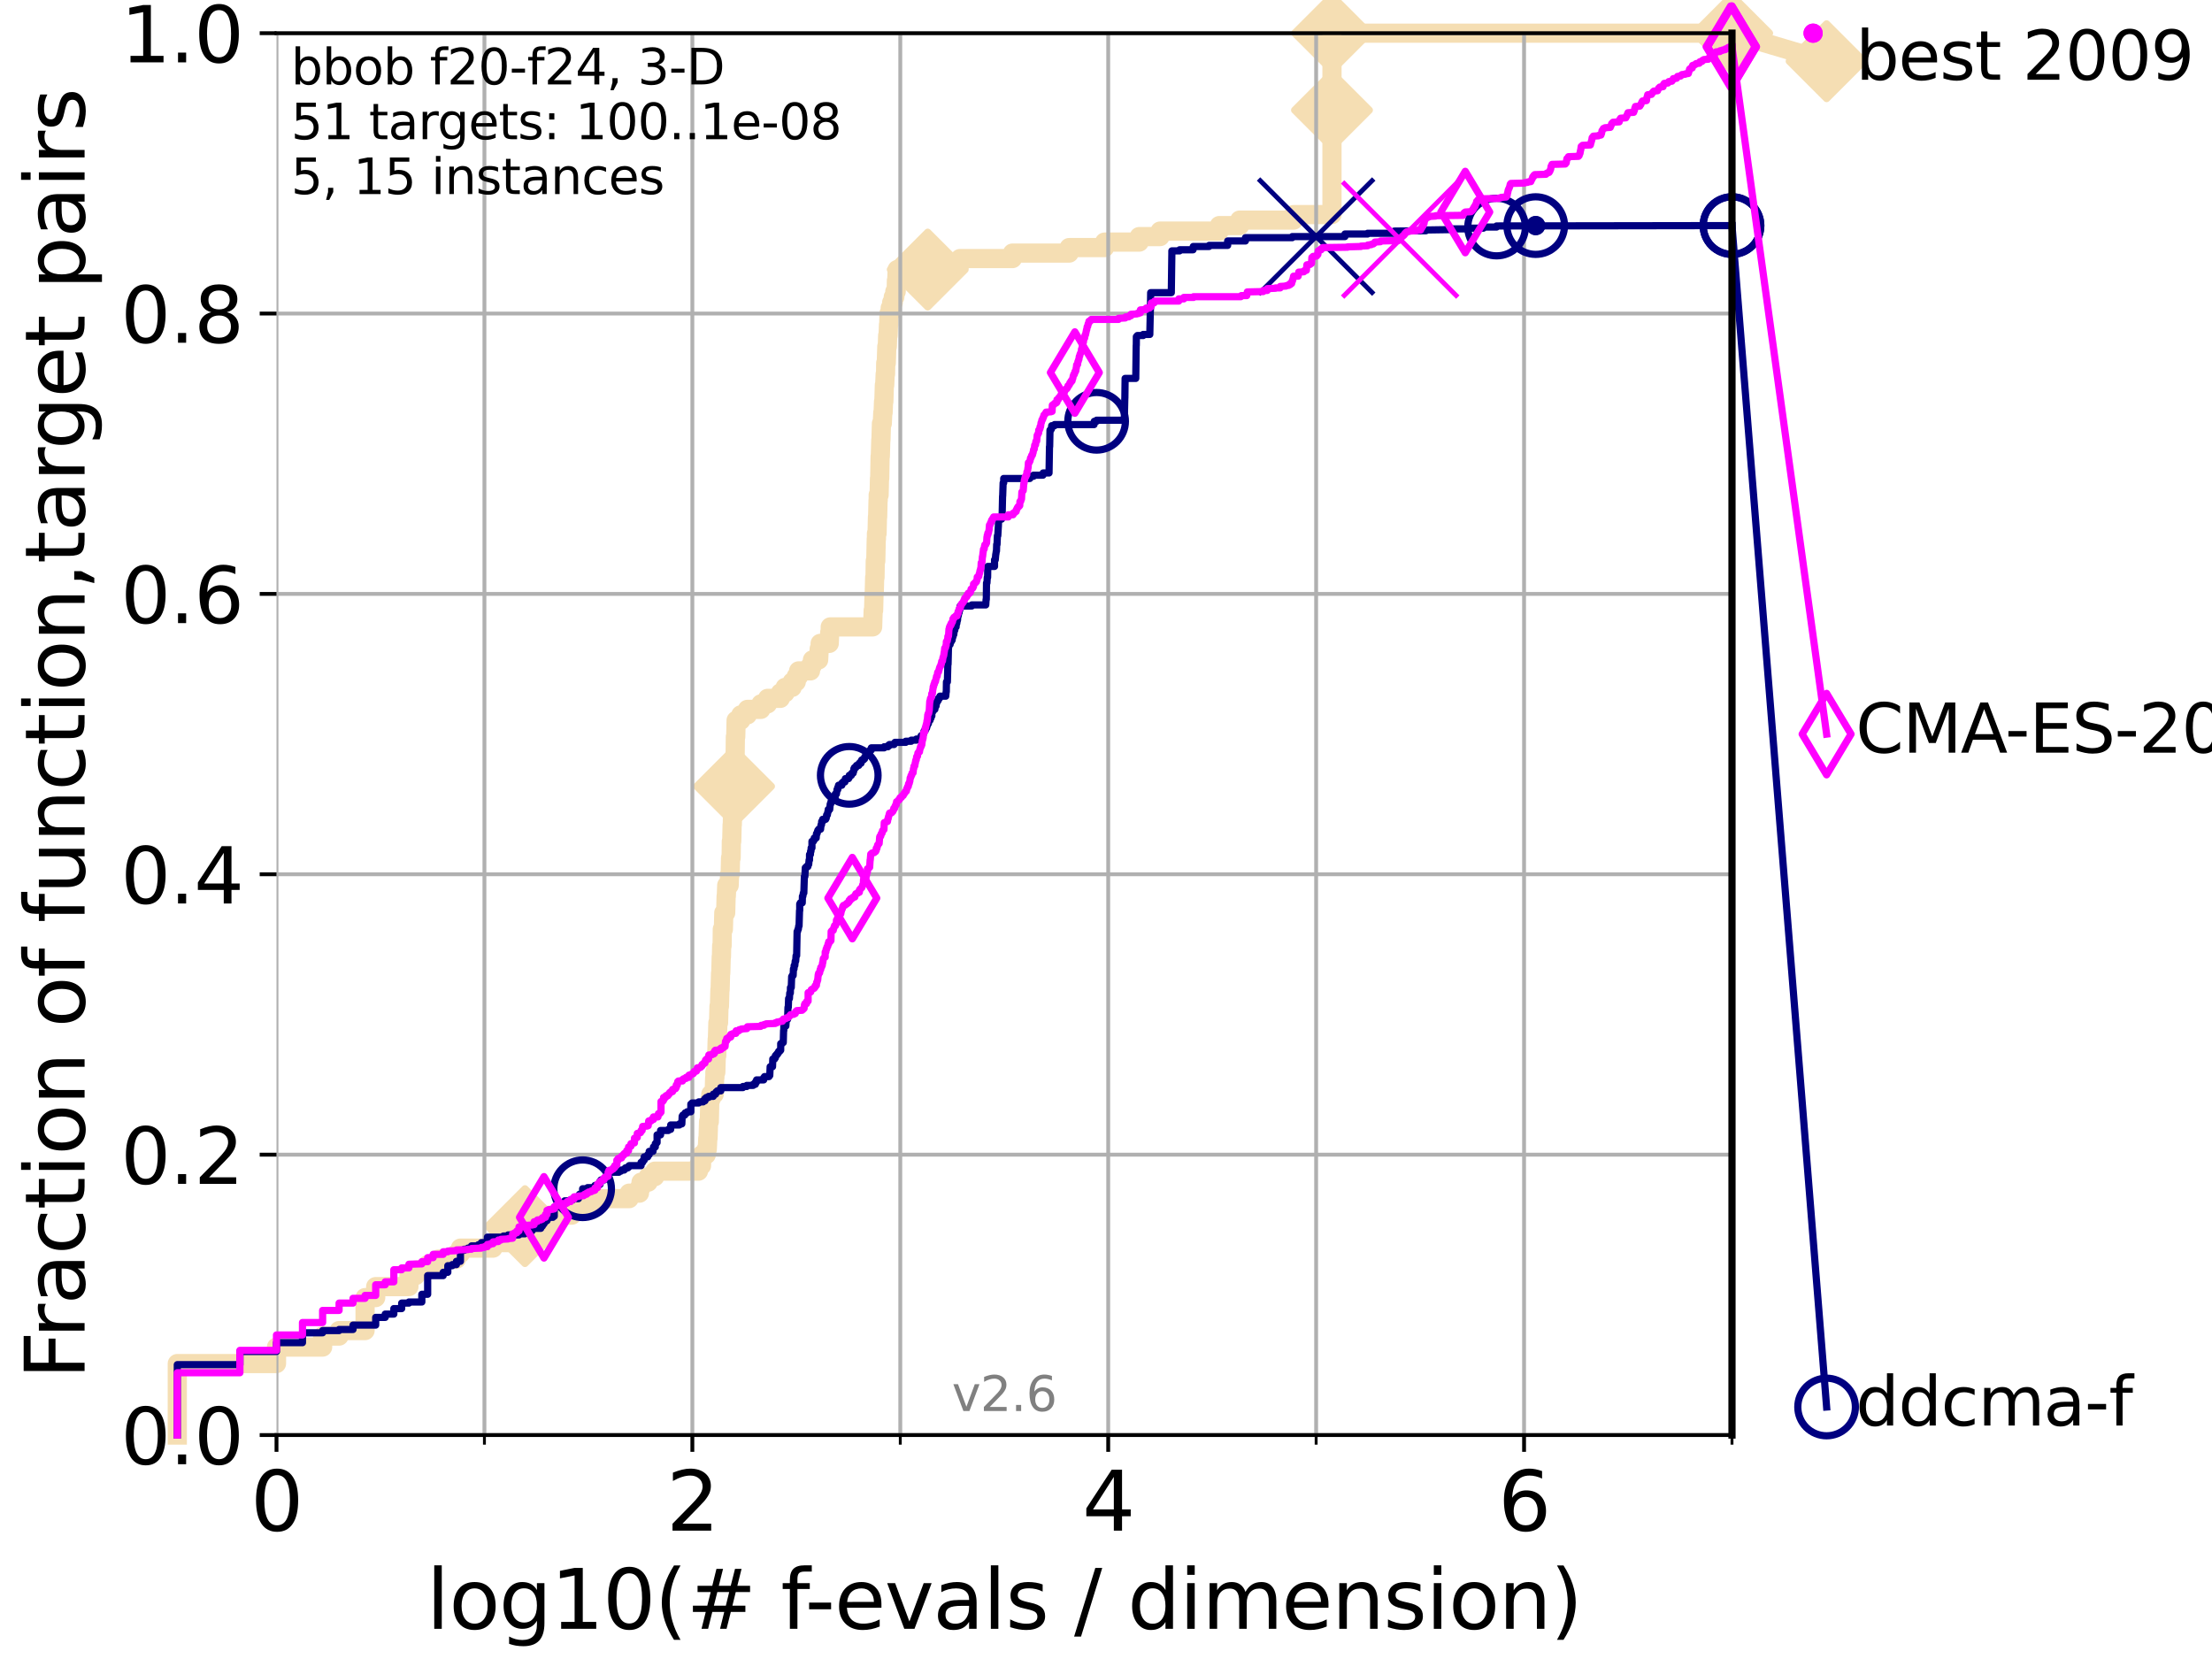 <?xml version="1.0" encoding="utf-8" standalone="no"?>
<!DOCTYPE svg PUBLIC "-//W3C//DTD SVG 1.1//EN"
  "http://www.w3.org/Graphics/SVG/1.1/DTD/svg11.dtd">
<svg xmlns:xlink="http://www.w3.org/1999/xlink" width="460.8pt" height="345.6pt" viewBox="0 0 460.8 345.6" xmlns="http://www.w3.org/2000/svg" version="1.1">
 <defs>
  <style type="text/css">*{stroke-linejoin: round; stroke-linecap: butt}</style>
 </defs>
 <g id="figure_1">
  <g id="patch_1">
   <path d="M 0 345.6 
L 460.8 345.6 
L 460.8 0 
L 0 0 
z
" style="fill: #ffffff"/>
  </g>
  <g id="axes_1">
   <g id="patch_2">
    <path d="M 57.6 298.944 
L 360.806 298.944 
L 360.806 6.912 
L 57.6 6.912 
z
" style="fill: #ffffff"/>
   </g>
   <g id="line2d_1">
    <path d="M 36.933 298.944 
L 36.933 284.056 
L 57.6 284.056 
L 57.6 280.62 
L 67.209 280.62 
L 67.209 278.33 
L 70.639 278.33 
L 70.639 277.185 
L 76.051 277.185 
L 76.051 270.313 
L 78.267 270.313 
L 78.267 268.023 
L 85.184 268.023 
L 85.184 265.733 
L 86.578 265.733 
L 86.578 264.587 
L 89.09 264.587 
L 89.09 263.442 
L 91.306 263.442 
L 91.306 262.297 
L 95.081 262.297 
L 95.081 261.152 
L 95.917 261.152 
L 95.917 260.006 
L 102.708 260.006 
L 102.708 258.861 
L 106.791 258.861 
L 106.791 256.571 
L 108.12 256.571 
L 108.12 255.426 
L 109.361 255.426 
L 109.361 254.28 
L 114.571 254.28 
L 114.571 253.135 
L 119.129 253.135 
L 119.129 251.99 
L 120.507 251.99 
L 120.507 250.845 
L 122.991 250.845 
L 122.991 249.699 
L 131.065 249.699 
L 131.065 248.554 
L 133.211 248.554 
L 133.211 247.409 
L 133.546 247.409 
L 133.546 246.264 
L 135.034 246.264 
L 135.034 245.118 
L 136.414 245.118 
L 136.414 243.973 
L 145.503 243.973 
L 145.503 242.828 
L 146.137 242.828 
L 146.194 240.538 
L 147.13 240.538 
L 147.13 239.392 
L 147.344 239.392 
L 147.45 237.102 
L 147.503 237.102 
L 147.608 233.666 
L 147.764 233.666 
L 147.868 229.085 
L 148.074 229.085 
L 148.074 227.94 
L 148.776 227.94 
L 148.874 224.504 
L 148.923 224.504 
L 148.923 223.359 
L 149.118 223.359 
L 149.214 219.924 
L 149.31 219.924 
L 149.406 216.488 
L 149.453 216.488 
L 149.548 213.052 
L 149.689 213.052 
L 149.783 209.617 
L 149.876 209.617 
L 149.969 206.181 
L 150.015 206.181 
L 150.107 202.745 
L 150.152 202.745 
L 150.244 199.31 
L 150.289 199.31 
L 150.335 197.019 
L 150.425 197.019 
L 150.47 193.583 
L 150.694 193.583 
L 150.783 190.148 
L 151.177 190.148 
L 151.263 186.712 
L 151.306 186.712 
L 151.392 184.422 
L 151.9 184.422 
L 151.983 182.131 
L 152.107 182.131 
L 152.189 178.696 
L 152.312 178.696 
L 152.353 175.26 
L 152.434 175.26 
L 152.515 171.824 
L 152.555 171.824 
L 152.636 167.243 
L 152.796 167.243 
L 152.835 163.808 
L 152.914 163.808 
L 152.993 160.372 
L 153.033 160.372 
L 153.111 156.936 
L 153.15 156.936 
L 153.189 153.501 
L 153.267 153.501 
L 153.344 150.065 
L 154.323 150.065 
L 154.323 148.92 
L 155.701 148.92 
L 155.701 147.774 
L 158.513 147.774 
L 158.513 146.629 
L 159.899 146.629 
L 159.899 145.484 
L 162.563 145.484 
L 162.563 144.339 
L 163.554 144.339 
L 163.554 143.194 
L 165.022 143.194 
L 165.022 142.048 
L 165.874 142.048 
L 165.874 140.903 
L 166.364 140.903 
L 166.364 139.758 
L 168.842 139.758 
L 168.842 138.613 
L 169.245 138.613 
L 169.245 137.467 
L 170.542 137.467 
L 170.651 135.177 
L 170.85 135.177 
L 170.85 134.032 
L 172.746 134.032 
L 172.842 131.741 
L 172.952 131.741 
L 172.952 130.596 
L 181.788 130.596 
L 181.898 127.16 
L 181.991 127.16 
L 182.075 123.725 
L 182.117 123.725 
L 182.209 120.289 
L 182.284 120.289 
L 182.333 116.853 
L 182.441 116.853 
L 182.539 112.273 
L 182.58 112.273 
L 182.58 111.127 
L 182.71 111.127 
L 182.791 107.692 
L 182.831 107.692 
L 182.912 104.256 
L 182.944 104.256 
L 182.944 103.111 
L 183.135 103.111 
L 183.214 99.675 
L 183.262 99.675 
L 183.34 95.094 
L 183.387 95.094 
L 183.488 91.659 
L 183.52 91.659 
L 183.62 88.223 
L 183.797 88.223 
L 183.904 85.932 
L 183.972 85.932 
L 184.056 83.642 
L 184.123 83.642 
L 184.228 80.206 
L 184.303 80.206 
L 184.4 77.916 
L 184.474 77.916 
L 184.51 75.625 
L 184.628 75.625 
L 184.738 72.19 
L 184.839 72.19 
L 184.919 69.899 
L 185.005 69.899 
L 185.091 67.609 
L 185.148 67.609 
L 185.184 65.318 
L 185.445 65.318 
L 185.445 64.173 
L 185.751 64.173 
L 185.751 63.028 
L 186.086 63.028 
L 186.086 61.883 
L 186.408 61.883 
L 186.408 60.738 
L 186.693 60.738 
L 186.738 58.447 
L 186.817 58.447 
L 186.888 56.157 
L 193.261 56.157 
L 193.261 55.011 
L 199.979 55.011 
L 199.979 53.866 
L 210.916 53.866 
L 210.916 52.721 
L 222.727 52.721 
L 222.727 51.576 
L 230.107 51.576 
L 230.107 50.43 
L 237.326 50.43 
L 237.326 49.285 
L 241.665 49.285 
L 241.665 48.14 
L 254.002 48.14 
L 254.002 46.995 
L 258.247 46.995 
L 258.247 45.85 
L 269.483 45.85 
L 269.483 44.704 
L 277.476 44.704 
L 277.477 6.912 
L 360.806 6.912 
L 360.806 6.912 
" style="fill: none; stroke: #f5deb3; stroke-width: 4; stroke-linecap: square"/>
   </g>
   <g id="line2d_2">
    <defs>
     <path id="m8fb4772eeb" d="M -0 7.778 
L 7.778 0 
L 0 -7.778 
L -7.778 -0 
z
" style="stroke: #f5deb3; stroke-width: 1.5; stroke-linejoin: miter"/>
    </defs>
    <g>
     <use xlink:href="#m8fb4772eeb" x="109.361" y="255.426" style="fill: #f5deb3; stroke: #f5deb3; stroke-width: 1.5; stroke-linejoin: miter"/>
     <use xlink:href="#m8fb4772eeb" x="152.914" y="163.808" style="fill: #f5deb3; stroke: #f5deb3; stroke-width: 1.5; stroke-linejoin: miter"/>
     <use xlink:href="#m8fb4772eeb" x="193.261" y="56.157" style="fill: #f5deb3; stroke: #f5deb3; stroke-width: 1.5; stroke-linejoin: miter"/>
     <use xlink:href="#m8fb4772eeb" x="277.476" y="22.945" style="fill: #f5deb3; stroke: #f5deb3; stroke-width: 1.5; stroke-linejoin: miter"/>
     <use xlink:href="#m8fb4772eeb" x="277.477" y="6.912" style="fill: #f5deb3; stroke: #f5deb3; stroke-width: 1.5; stroke-linejoin: miter"/>
     <use xlink:href="#m8fb4772eeb" x="360.806" y="6.912" style="fill: #f5deb3; stroke: #f5deb3; stroke-width: 1.5; stroke-linejoin: miter"/>
    </g>
   </g>
   <g id="line2d_3">
    <path style="fill: none; stroke: #f5deb3; stroke-width: 4; stroke-linecap: square"/>
    <g/>
   </g>
   <g id="line2d_4">
    <path d="M 360.806 6.912 
L 380.515 12.753 
" style="fill: none; stroke: #f5deb3; stroke-width: 4; stroke-linecap: square"/>
    <g>
     <use xlink:href="#m8fb4772eeb" x="360.806" y="6.912" style="fill: #f5deb3; stroke: #f5deb3; stroke-width: 1.5; stroke-linejoin: miter"/>
     <use xlink:href="#m8fb4772eeb" x="380.515" y="12.753" style="fill: #f5deb3; stroke: #f5deb3; stroke-width: 1.5; stroke-linejoin: miter"/>
    </g>
   </g>
   <g id="matplotlib.axis_1">
    <g id="xtick_1">
     <g id="line2d_5">
      <path d="M 57.6 298.944 
L 57.6 6.912 
" clip-path="url(#p8410c3da00)" style="fill: none; stroke: #b0b0b0; stroke-width: 0.8; stroke-linecap: square"/>
     </g>
     <g id="line2d_6">
      <defs>
       <path id="m5dff34f14b" d="M 0 0 
L 0 3.5 
" style="stroke: #000000; stroke-width: 0.8"/>
      </defs>
      <g>
       <use xlink:href="#m5dff34f14b" x="57.6" y="298.944" style="stroke: #000000; stroke-width: 0.8"/>
      </g>
     </g>
     <g id="text_1">
      <!-- 0 -->
      <g transform="translate(52.192 318.861)scale(0.17 -0.17)">
       <defs>
        <path id="DejaVuSans-30" d="M 2034 4250 
Q 1547 4250 1301 3770 
Q 1056 3291 1056 2328 
Q 1056 1369 1301 889 
Q 1547 409 2034 409 
Q 2525 409 2770 889 
Q 3016 1369 3016 2328 
Q 3016 3291 2770 3770 
Q 2525 4250 2034 4250 
z
M 2034 4750 
Q 2819 4750 3233 4129 
Q 3647 3509 3647 2328 
Q 3647 1150 3233 529 
Q 2819 -91 2034 -91 
Q 1250 -91 836 529 
Q 422 1150 422 2328 
Q 422 3509 836 4129 
Q 1250 4750 2034 4750 
z
" transform="scale(0.016)"/>
       </defs>
       <use xlink:href="#DejaVuSans-30"/>
      </g>
     </g>
    </g>
    <g id="xtick_2">
     <g id="line2d_7">
      <path d="M 144.23 298.944 
L 144.23 6.912 
" clip-path="url(#p8410c3da00)" style="fill: none; stroke: #b0b0b0; stroke-width: 0.8; stroke-linecap: square"/>
     </g>
     <g id="line2d_8">
      <g>
       <use xlink:href="#m5dff34f14b" x="144.23" y="298.944" style="stroke: #000000; stroke-width: 0.8"/>
      </g>
     </g>
     <g id="text_2">
      <!-- 2 -->
      <g transform="translate(138.822 318.861)scale(0.17 -0.17)">
       <defs>
        <path id="DejaVuSans-32" d="M 1228 531 
L 3431 531 
L 3431 0 
L 469 0 
L 469 531 
Q 828 903 1448 1529 
Q 2069 2156 2228 2338 
Q 2531 2678 2651 2914 
Q 2772 3150 2772 3378 
Q 2772 3750 2511 3984 
Q 2250 4219 1831 4219 
Q 1534 4219 1204 4116 
Q 875 4013 500 3803 
L 500 4441 
Q 881 4594 1212 4672 
Q 1544 4750 1819 4750 
Q 2544 4750 2975 4387 
Q 3406 4025 3406 3419 
Q 3406 3131 3298 2873 
Q 3191 2616 2906 2266 
Q 2828 2175 2409 1742 
Q 1991 1309 1228 531 
z
" transform="scale(0.016)"/>
       </defs>
       <use xlink:href="#DejaVuSans-32"/>
      </g>
     </g>
    </g>
    <g id="xtick_3">
     <g id="line2d_9">
      <path d="M 230.861 298.944 
L 230.861 6.912 
" clip-path="url(#p8410c3da00)" style="fill: none; stroke: #b0b0b0; stroke-width: 0.8; stroke-linecap: square"/>
     </g>
     <g id="line2d_10">
      <g>
       <use xlink:href="#m5dff34f14b" x="230.861" y="298.944" style="stroke: #000000; stroke-width: 0.8"/>
      </g>
     </g>
     <g id="text_3">
      <!-- 4 -->
      <g transform="translate(225.453 318.861)scale(0.17 -0.17)">
       <defs>
        <path id="DejaVuSans-34" d="M 2419 4116 
L 825 1625 
L 2419 1625 
L 2419 4116 
z
M 2253 4666 
L 3047 4666 
L 3047 1625 
L 3713 1625 
L 3713 1100 
L 3047 1100 
L 3047 0 
L 2419 0 
L 2419 1100 
L 313 1100 
L 313 1709 
L 2253 4666 
z
" transform="scale(0.016)"/>
       </defs>
       <use xlink:href="#DejaVuSans-34"/>
      </g>
     </g>
    </g>
    <g id="xtick_4">
     <g id="line2d_11">
      <path d="M 317.491 298.944 
L 317.491 6.912 
" clip-path="url(#p8410c3da00)" style="fill: none; stroke: #b0b0b0; stroke-width: 0.8; stroke-linecap: square"/>
     </g>
     <g id="line2d_12">
      <g>
       <use xlink:href="#m5dff34f14b" x="317.491" y="298.944" style="stroke: #000000; stroke-width: 0.8"/>
      </g>
     </g>
     <g id="text_4">
      <!-- 6 -->
      <g transform="translate(312.083 318.861)scale(0.17 -0.17)">
       <defs>
        <path id="DejaVuSans-36" d="M 2113 2584 
Q 1688 2584 1439 2293 
Q 1191 2003 1191 1497 
Q 1191 994 1439 701 
Q 1688 409 2113 409 
Q 2538 409 2786 701 
Q 3034 994 3034 1497 
Q 3034 2003 2786 2293 
Q 2538 2584 2113 2584 
z
M 3366 4563 
L 3366 3988 
Q 3128 4100 2886 4159 
Q 2644 4219 2406 4219 
Q 1781 4219 1451 3797 
Q 1122 3375 1075 2522 
Q 1259 2794 1537 2939 
Q 1816 3084 2150 3084 
Q 2853 3084 3261 2657 
Q 3669 2231 3669 1497 
Q 3669 778 3244 343 
Q 2819 -91 2113 -91 
Q 1303 -91 875 529 
Q 447 1150 447 2328 
Q 447 3434 972 4092 
Q 1497 4750 2381 4750 
Q 2619 4750 2861 4703 
Q 3103 4656 3366 4563 
z
" transform="scale(0.016)"/>
       </defs>
       <use xlink:href="#DejaVuSans-36"/>
      </g>
     </g>
    </g>
    <g id="xtick_5">
     <g id="line2d_13">
      <path d="M 100.915 298.944 
L 100.915 6.912 
" clip-path="url(#p8410c3da00)" style="fill: none; stroke: #b0b0b0; stroke-width: 0.8; stroke-linecap: square"/>
     </g>
     <g id="line2d_14">
      <defs>
       <path id="m50af678083" d="M 0 0 
L 0 2 
" style="stroke: #000000; stroke-width: 0.6"/>
      </defs>
      <g>
       <use xlink:href="#m50af678083" x="100.915" y="298.944" style="stroke: #000000; stroke-width: 0.6"/>
      </g>
     </g>
    </g>
    <g id="xtick_6">
     <g id="line2d_15">
      <path d="M 187.546 298.944 
L 187.546 6.912 
" clip-path="url(#p8410c3da00)" style="fill: none; stroke: #b0b0b0; stroke-width: 0.8; stroke-linecap: square"/>
     </g>
     <g id="line2d_16">
      <g>
       <use xlink:href="#m50af678083" x="187.546" y="298.944" style="stroke: #000000; stroke-width: 0.6"/>
      </g>
     </g>
    </g>
    <g id="xtick_7">
     <g id="line2d_17">
      <path d="M 274.176 298.944 
L 274.176 6.912 
" clip-path="url(#p8410c3da00)" style="fill: none; stroke: #b0b0b0; stroke-width: 0.8; stroke-linecap: square"/>
     </g>
     <g id="line2d_18">
      <g>
       <use xlink:href="#m50af678083" x="274.176" y="298.944" style="stroke: #000000; stroke-width: 0.6"/>
      </g>
     </g>
    </g>
    <g id="xtick_8">
     <g id="line2d_19">
      <path d="M 360.806 298.944 
L 360.806 6.912 
" clip-path="url(#p8410c3da00)" style="fill: none; stroke: #b0b0b0; stroke-width: 0.8; stroke-linecap: square"/>
     </g>
     <g id="line2d_20">
      <g>
       <use xlink:href="#m50af678083" x="360.806" y="298.944" style="stroke: #000000; stroke-width: 0.6"/>
      </g>
     </g>
    </g>
    <g id="text_5">
     <!-- log10(# f-evals / dimension) -->
     <g transform="translate(88.823 339.314)scale(0.17 -0.17)">
      <defs>
       <path id="DejaVuSans-6c" d="M 603 4863 
L 1178 4863 
L 1178 0 
L 603 0 
L 603 4863 
z
" transform="scale(0.016)"/>
       <path id="DejaVuSans-6f" d="M 1959 3097 
Q 1497 3097 1228 2736 
Q 959 2375 959 1747 
Q 959 1119 1226 758 
Q 1494 397 1959 397 
Q 2419 397 2687 759 
Q 2956 1122 2956 1747 
Q 2956 2369 2687 2733 
Q 2419 3097 1959 3097 
z
M 1959 3584 
Q 2709 3584 3137 3096 
Q 3566 2609 3566 1747 
Q 3566 888 3137 398 
Q 2709 -91 1959 -91 
Q 1206 -91 779 398 
Q 353 888 353 1747 
Q 353 2609 779 3096 
Q 1206 3584 1959 3584 
z
" transform="scale(0.016)"/>
       <path id="DejaVuSans-67" d="M 2906 1791 
Q 2906 2416 2648 2759 
Q 2391 3103 1925 3103 
Q 1463 3103 1205 2759 
Q 947 2416 947 1791 
Q 947 1169 1205 825 
Q 1463 481 1925 481 
Q 2391 481 2648 825 
Q 2906 1169 2906 1791 
z
M 3481 434 
Q 3481 -459 3084 -895 
Q 2688 -1331 1869 -1331 
Q 1566 -1331 1297 -1286 
Q 1028 -1241 775 -1147 
L 775 -588 
Q 1028 -725 1275 -790 
Q 1522 -856 1778 -856 
Q 2344 -856 2625 -561 
Q 2906 -266 2906 331 
L 2906 616 
Q 2728 306 2450 153 
Q 2172 0 1784 0 
Q 1141 0 747 490 
Q 353 981 353 1791 
Q 353 2603 747 3093 
Q 1141 3584 1784 3584 
Q 2172 3584 2450 3431 
Q 2728 3278 2906 2969 
L 2906 3500 
L 3481 3500 
L 3481 434 
z
" transform="scale(0.016)"/>
       <path id="DejaVuSans-31" d="M 794 531 
L 1825 531 
L 1825 4091 
L 703 3866 
L 703 4441 
L 1819 4666 
L 2450 4666 
L 2450 531 
L 3481 531 
L 3481 0 
L 794 0 
L 794 531 
z
" transform="scale(0.016)"/>
       <path id="DejaVuSans-28" d="M 1984 4856 
Q 1566 4138 1362 3434 
Q 1159 2731 1159 2009 
Q 1159 1288 1364 580 
Q 1569 -128 1984 -844 
L 1484 -844 
Q 1016 -109 783 600 
Q 550 1309 550 2009 
Q 550 2706 781 3412 
Q 1013 4119 1484 4856 
L 1984 4856 
z
" transform="scale(0.016)"/>
       <path id="DejaVuSans-23" d="M 3272 2816 
L 2363 2816 
L 2100 1772 
L 3016 1772 
L 3272 2816 
z
M 2803 4594 
L 2478 3297 
L 3391 3297 
L 3719 4594 
L 4219 4594 
L 3897 3297 
L 4872 3297 
L 4872 2816 
L 3775 2816 
L 3519 1772 
L 4513 1772 
L 4513 1294 
L 3397 1294 
L 3072 0 
L 2572 0 
L 2894 1294 
L 1978 1294 
L 1656 0 
L 1153 0 
L 1478 1294 
L 494 1294 
L 494 1772 
L 1594 1772 
L 1856 2816 
L 850 2816 
L 850 3297 
L 1978 3297 
L 2297 4594 
L 2803 4594 
z
" transform="scale(0.016)"/>
       <path id="DejaVuSans-20" transform="scale(0.016)"/>
       <path id="DejaVuSans-66" d="M 2375 4863 
L 2375 4384 
L 1825 4384 
Q 1516 4384 1395 4259 
Q 1275 4134 1275 3809 
L 1275 3500 
L 2222 3500 
L 2222 3053 
L 1275 3053 
L 1275 0 
L 697 0 
L 697 3053 
L 147 3053 
L 147 3500 
L 697 3500 
L 697 3744 
Q 697 4328 969 4595 
Q 1241 4863 1831 4863 
L 2375 4863 
z
" transform="scale(0.016)"/>
       <path id="DejaVuSans-2d" d="M 313 2009 
L 1997 2009 
L 1997 1497 
L 313 1497 
L 313 2009 
z
" transform="scale(0.016)"/>
       <path id="DejaVuSans-65" d="M 3597 1894 
L 3597 1613 
L 953 1613 
Q 991 1019 1311 708 
Q 1631 397 2203 397 
Q 2534 397 2845 478 
Q 3156 559 3463 722 
L 3463 178 
Q 3153 47 2828 -22 
Q 2503 -91 2169 -91 
Q 1331 -91 842 396 
Q 353 884 353 1716 
Q 353 2575 817 3079 
Q 1281 3584 2069 3584 
Q 2775 3584 3186 3129 
Q 3597 2675 3597 1894 
z
M 3022 2063 
Q 3016 2534 2758 2815 
Q 2500 3097 2075 3097 
Q 1594 3097 1305 2825 
Q 1016 2553 972 2059 
L 3022 2063 
z
" transform="scale(0.016)"/>
       <path id="DejaVuSans-76" d="M 191 3500 
L 800 3500 
L 1894 563 
L 2988 3500 
L 3597 3500 
L 2284 0 
L 1503 0 
L 191 3500 
z
" transform="scale(0.016)"/>
       <path id="DejaVuSans-61" d="M 2194 1759 
Q 1497 1759 1228 1600 
Q 959 1441 959 1056 
Q 959 750 1161 570 
Q 1363 391 1709 391 
Q 2188 391 2477 730 
Q 2766 1069 2766 1631 
L 2766 1759 
L 2194 1759 
z
M 3341 1997 
L 3341 0 
L 2766 0 
L 2766 531 
Q 2569 213 2275 61 
Q 1981 -91 1556 -91 
Q 1019 -91 701 211 
Q 384 513 384 1019 
Q 384 1609 779 1909 
Q 1175 2209 1959 2209 
L 2766 2209 
L 2766 2266 
Q 2766 2663 2505 2880 
Q 2244 3097 1772 3097 
Q 1472 3097 1187 3025 
Q 903 2953 641 2809 
L 641 3341 
Q 956 3463 1253 3523 
Q 1550 3584 1831 3584 
Q 2591 3584 2966 3190 
Q 3341 2797 3341 1997 
z
" transform="scale(0.016)"/>
       <path id="DejaVuSans-73" d="M 2834 3397 
L 2834 2853 
Q 2591 2978 2328 3040 
Q 2066 3103 1784 3103 
Q 1356 3103 1142 2972 
Q 928 2841 928 2578 
Q 928 2378 1081 2264 
Q 1234 2150 1697 2047 
L 1894 2003 
Q 2506 1872 2764 1633 
Q 3022 1394 3022 966 
Q 3022 478 2636 193 
Q 2250 -91 1575 -91 
Q 1294 -91 989 -36 
Q 684 19 347 128 
L 347 722 
Q 666 556 975 473 
Q 1284 391 1588 391 
Q 1994 391 2212 530 
Q 2431 669 2431 922 
Q 2431 1156 2273 1281 
Q 2116 1406 1581 1522 
L 1381 1569 
Q 847 1681 609 1914 
Q 372 2147 372 2553 
Q 372 3047 722 3315 
Q 1072 3584 1716 3584 
Q 2034 3584 2315 3537 
Q 2597 3491 2834 3397 
z
" transform="scale(0.016)"/>
       <path id="DejaVuSans-2f" d="M 1625 4666 
L 2156 4666 
L 531 -594 
L 0 -594 
L 1625 4666 
z
" transform="scale(0.016)"/>
       <path id="DejaVuSans-64" d="M 2906 2969 
L 2906 4863 
L 3481 4863 
L 3481 0 
L 2906 0 
L 2906 525 
Q 2725 213 2448 61 
Q 2172 -91 1784 -91 
Q 1150 -91 751 415 
Q 353 922 353 1747 
Q 353 2572 751 3078 
Q 1150 3584 1784 3584 
Q 2172 3584 2448 3432 
Q 2725 3281 2906 2969 
z
M 947 1747 
Q 947 1113 1208 752 
Q 1469 391 1925 391 
Q 2381 391 2643 752 
Q 2906 1113 2906 1747 
Q 2906 2381 2643 2742 
Q 2381 3103 1925 3103 
Q 1469 3103 1208 2742 
Q 947 2381 947 1747 
z
" transform="scale(0.016)"/>
       <path id="DejaVuSans-69" d="M 603 3500 
L 1178 3500 
L 1178 0 
L 603 0 
L 603 3500 
z
M 603 4863 
L 1178 4863 
L 1178 4134 
L 603 4134 
L 603 4863 
z
" transform="scale(0.016)"/>
       <path id="DejaVuSans-6d" d="M 3328 2828 
Q 3544 3216 3844 3400 
Q 4144 3584 4550 3584 
Q 5097 3584 5394 3201 
Q 5691 2819 5691 2113 
L 5691 0 
L 5113 0 
L 5113 2094 
Q 5113 2597 4934 2840 
Q 4756 3084 4391 3084 
Q 3944 3084 3684 2787 
Q 3425 2491 3425 1978 
L 3425 0 
L 2847 0 
L 2847 2094 
Q 2847 2600 2669 2842 
Q 2491 3084 2119 3084 
Q 1678 3084 1418 2786 
Q 1159 2488 1159 1978 
L 1159 0 
L 581 0 
L 581 3500 
L 1159 3500 
L 1159 2956 
Q 1356 3278 1631 3431 
Q 1906 3584 2284 3584 
Q 2666 3584 2933 3390 
Q 3200 3197 3328 2828 
z
" transform="scale(0.016)"/>
       <path id="DejaVuSans-6e" d="M 3513 2113 
L 3513 0 
L 2938 0 
L 2938 2094 
Q 2938 2591 2744 2837 
Q 2550 3084 2163 3084 
Q 1697 3084 1428 2787 
Q 1159 2491 1159 1978 
L 1159 0 
L 581 0 
L 581 3500 
L 1159 3500 
L 1159 2956 
Q 1366 3272 1645 3428 
Q 1925 3584 2291 3584 
Q 2894 3584 3203 3211 
Q 3513 2838 3513 2113 
z
" transform="scale(0.016)"/>
       <path id="DejaVuSans-29" d="M 513 4856 
L 1013 4856 
Q 1481 4119 1714 3412 
Q 1947 2706 1947 2009 
Q 1947 1309 1714 600 
Q 1481 -109 1013 -844 
L 513 -844 
Q 928 -128 1133 580 
Q 1338 1288 1338 2009 
Q 1338 2731 1133 3434 
Q 928 4138 513 4856 
z
" transform="scale(0.016)"/>
      </defs>
      <use xlink:href="#DejaVuSans-6c"/>
      <use xlink:href="#DejaVuSans-6f" x="27.783"/>
      <use xlink:href="#DejaVuSans-67" x="88.965"/>
      <use xlink:href="#DejaVuSans-31" x="152.441"/>
      <use xlink:href="#DejaVuSans-30" x="216.064"/>
      <use xlink:href="#DejaVuSans-28" x="279.688"/>
      <use xlink:href="#DejaVuSans-23" x="318.701"/>
      <use xlink:href="#DejaVuSans-20" x="402.49"/>
      <use xlink:href="#DejaVuSans-66" x="434.277"/>
      <use xlink:href="#DejaVuSans-2d" x="463.982"/>
      <use xlink:href="#DejaVuSans-65" x="500.066"/>
      <use xlink:href="#DejaVuSans-76" x="561.59"/>
      <use xlink:href="#DejaVuSans-61" x="620.77"/>
      <use xlink:href="#DejaVuSans-6c" x="682.049"/>
      <use xlink:href="#DejaVuSans-73" x="709.832"/>
      <use xlink:href="#DejaVuSans-20" x="761.932"/>
      <use xlink:href="#DejaVuSans-2f" x="793.719"/>
      <use xlink:href="#DejaVuSans-20" x="827.41"/>
      <use xlink:href="#DejaVuSans-64" x="859.197"/>
      <use xlink:href="#DejaVuSans-69" x="922.674"/>
      <use xlink:href="#DejaVuSans-6d" x="950.457"/>
      <use xlink:href="#DejaVuSans-65" x="1047.869"/>
      <use xlink:href="#DejaVuSans-6e" x="1109.393"/>
      <use xlink:href="#DejaVuSans-73" x="1172.771"/>
      <use xlink:href="#DejaVuSans-69" x="1224.871"/>
      <use xlink:href="#DejaVuSans-6f" x="1252.654"/>
      <use xlink:href="#DejaVuSans-6e" x="1313.836"/>
      <use xlink:href="#DejaVuSans-29" x="1377.215"/>
     </g>
    </g>
   </g>
   <g id="matplotlib.axis_2">
    <g id="ytick_1">
     <g id="line2d_21">
      <path d="M 57.6 298.944 
L 360.806 298.944 
" clip-path="url(#p8410c3da00)" style="fill: none; stroke: #b0b0b0; stroke-width: 0.8; stroke-linecap: square"/>
     </g>
     <g id="line2d_22">
      <defs>
       <path id="me5b95dd2f0" d="M 0 0 
L -3.5 0 
" style="stroke: #000000; stroke-width: 0.8"/>
      </defs>
      <g>
       <use xlink:href="#me5b95dd2f0" x="57.6" y="298.944" style="stroke: #000000; stroke-width: 0.8"/>
      </g>
     </g>
     <g id="text_6">
      <!-- 0.0 -->
      <g transform="translate(25.155 305.023)scale(0.16 -0.16)">
       <defs>
        <path id="DejaVuSans-2e" d="M 684 794 
L 1344 794 
L 1344 0 
L 684 0 
L 684 794 
z
" transform="scale(0.016)"/>
       </defs>
       <use xlink:href="#DejaVuSans-30"/>
       <use xlink:href="#DejaVuSans-2e" x="63.623"/>
       <use xlink:href="#DejaVuSans-30" x="95.41"/>
      </g>
     </g>
    </g>
    <g id="ytick_2">
     <g id="line2d_23">
      <path d="M 57.6 240.538 
L 360.806 240.538 
" clip-path="url(#p8410c3da00)" style="fill: none; stroke: #b0b0b0; stroke-width: 0.8; stroke-linecap: square"/>
     </g>
     <g id="line2d_24">
      <g>
       <use xlink:href="#me5b95dd2f0" x="57.6" y="240.538" style="stroke: #000000; stroke-width: 0.8"/>
      </g>
     </g>
     <g id="text_7">
      <!-- 0.2 -->
      <g transform="translate(25.155 246.616)scale(0.16 -0.16)">
       <use xlink:href="#DejaVuSans-30"/>
       <use xlink:href="#DejaVuSans-2e" x="63.623"/>
       <use xlink:href="#DejaVuSans-32" x="95.41"/>
      </g>
     </g>
    </g>
    <g id="ytick_3">
     <g id="line2d_25">
      <path d="M 57.6 182.131 
L 360.806 182.131 
" clip-path="url(#p8410c3da00)" style="fill: none; stroke: #b0b0b0; stroke-width: 0.8; stroke-linecap: square"/>
     </g>
     <g id="line2d_26">
      <g>
       <use xlink:href="#me5b95dd2f0" x="57.6" y="182.131" style="stroke: #000000; stroke-width: 0.8"/>
      </g>
     </g>
     <g id="text_8">
      <!-- 0.4 -->
      <g transform="translate(25.155 188.21)scale(0.16 -0.16)">
       <use xlink:href="#DejaVuSans-30"/>
       <use xlink:href="#DejaVuSans-2e" x="63.623"/>
       <use xlink:href="#DejaVuSans-34" x="95.41"/>
      </g>
     </g>
    </g>
    <g id="ytick_4">
     <g id="line2d_27">
      <path d="M 57.6 123.725 
L 360.806 123.725 
" clip-path="url(#p8410c3da00)" style="fill: none; stroke: #b0b0b0; stroke-width: 0.8; stroke-linecap: square"/>
     </g>
     <g id="line2d_28">
      <g>
       <use xlink:href="#me5b95dd2f0" x="57.6" y="123.725" style="stroke: #000000; stroke-width: 0.8"/>
      </g>
     </g>
     <g id="text_9">
      <!-- 0.6 -->
      <g transform="translate(25.155 129.804)scale(0.16 -0.16)">
       <use xlink:href="#DejaVuSans-30"/>
       <use xlink:href="#DejaVuSans-2e" x="63.623"/>
       <use xlink:href="#DejaVuSans-36" x="95.41"/>
      </g>
     </g>
    </g>
    <g id="ytick_5">
     <g id="line2d_29">
      <path d="M 57.6 65.318 
L 360.806 65.318 
" clip-path="url(#p8410c3da00)" style="fill: none; stroke: #b0b0b0; stroke-width: 0.8; stroke-linecap: square"/>
     </g>
     <g id="line2d_30">
      <g>
       <use xlink:href="#me5b95dd2f0" x="57.6" y="65.318" style="stroke: #000000; stroke-width: 0.8"/>
      </g>
     </g>
     <g id="text_10">
      <!-- 0.8 -->
      <g transform="translate(25.155 71.397)scale(0.16 -0.16)">
       <defs>
        <path id="DejaVuSans-38" d="M 2034 2216 
Q 1584 2216 1326 1975 
Q 1069 1734 1069 1313 
Q 1069 891 1326 650 
Q 1584 409 2034 409 
Q 2484 409 2743 651 
Q 3003 894 3003 1313 
Q 3003 1734 2745 1975 
Q 2488 2216 2034 2216 
z
M 1403 2484 
Q 997 2584 770 2862 
Q 544 3141 544 3541 
Q 544 4100 942 4425 
Q 1341 4750 2034 4750 
Q 2731 4750 3128 4425 
Q 3525 4100 3525 3541 
Q 3525 3141 3298 2862 
Q 3072 2584 2669 2484 
Q 3125 2378 3379 2068 
Q 3634 1759 3634 1313 
Q 3634 634 3220 271 
Q 2806 -91 2034 -91 
Q 1263 -91 848 271 
Q 434 634 434 1313 
Q 434 1759 690 2068 
Q 947 2378 1403 2484 
z
M 1172 3481 
Q 1172 3119 1398 2916 
Q 1625 2713 2034 2713 
Q 2441 2713 2670 2916 
Q 2900 3119 2900 3481 
Q 2900 3844 2670 4047 
Q 2441 4250 2034 4250 
Q 1625 4250 1398 4047 
Q 1172 3844 1172 3481 
z
" transform="scale(0.016)"/>
       </defs>
       <use xlink:href="#DejaVuSans-30"/>
       <use xlink:href="#DejaVuSans-2e" x="63.623"/>
       <use xlink:href="#DejaVuSans-38" x="95.41"/>
      </g>
     </g>
    </g>
    <g id="ytick_6">
     <g id="line2d_31">
      <path d="M 57.6 6.912 
L 360.806 6.912 
" clip-path="url(#p8410c3da00)" style="fill: none; stroke: #b0b0b0; stroke-width: 0.8; stroke-linecap: square"/>
     </g>
     <g id="line2d_32">
      <g>
       <use xlink:href="#me5b95dd2f0" x="57.6" y="6.912" style="stroke: #000000; stroke-width: 0.8"/>
      </g>
     </g>
     <g id="text_11">
      <!-- 1.0 -->
      <g transform="translate(25.155 12.991)scale(0.16 -0.16)">
       <use xlink:href="#DejaVuSans-31"/>
       <use xlink:href="#DejaVuSans-2e" x="63.623"/>
       <use xlink:href="#DejaVuSans-30" x="95.41"/>
      </g>
     </g>
    </g>
    <g id="text_12">
     <!-- Fraction of function,target pairs -->
     <g transform="translate(17.62 287.313)rotate(-90)scale(0.17 -0.17)">
      <defs>
       <path id="DejaVuSans-46" d="M 628 4666 
L 3309 4666 
L 3309 4134 
L 1259 4134 
L 1259 2759 
L 3109 2759 
L 3109 2228 
L 1259 2228 
L 1259 0 
L 628 0 
L 628 4666 
z
" transform="scale(0.016)"/>
       <path id="DejaVuSans-72" d="M 2631 2963 
Q 2534 3019 2420 3045 
Q 2306 3072 2169 3072 
Q 1681 3072 1420 2755 
Q 1159 2438 1159 1844 
L 1159 0 
L 581 0 
L 581 3500 
L 1159 3500 
L 1159 2956 
Q 1341 3275 1631 3429 
Q 1922 3584 2338 3584 
Q 2397 3584 2469 3576 
Q 2541 3569 2628 3553 
L 2631 2963 
z
" transform="scale(0.016)"/>
       <path id="DejaVuSans-63" d="M 3122 3366 
L 3122 2828 
Q 2878 2963 2633 3030 
Q 2388 3097 2138 3097 
Q 1578 3097 1268 2742 
Q 959 2388 959 1747 
Q 959 1106 1268 751 
Q 1578 397 2138 397 
Q 2388 397 2633 464 
Q 2878 531 3122 666 
L 3122 134 
Q 2881 22 2623 -34 
Q 2366 -91 2075 -91 
Q 1284 -91 818 406 
Q 353 903 353 1747 
Q 353 2603 823 3093 
Q 1294 3584 2113 3584 
Q 2378 3584 2631 3529 
Q 2884 3475 3122 3366 
z
" transform="scale(0.016)"/>
       <path id="DejaVuSans-74" d="M 1172 4494 
L 1172 3500 
L 2356 3500 
L 2356 3053 
L 1172 3053 
L 1172 1153 
Q 1172 725 1289 603 
Q 1406 481 1766 481 
L 2356 481 
L 2356 0 
L 1766 0 
Q 1100 0 847 248 
Q 594 497 594 1153 
L 594 3053 
L 172 3053 
L 172 3500 
L 594 3500 
L 594 4494 
L 1172 4494 
z
" transform="scale(0.016)"/>
       <path id="DejaVuSans-75" d="M 544 1381 
L 544 3500 
L 1119 3500 
L 1119 1403 
Q 1119 906 1312 657 
Q 1506 409 1894 409 
Q 2359 409 2629 706 
Q 2900 1003 2900 1516 
L 2900 3500 
L 3475 3500 
L 3475 0 
L 2900 0 
L 2900 538 
Q 2691 219 2414 64 
Q 2138 -91 1772 -91 
Q 1169 -91 856 284 
Q 544 659 544 1381 
z
M 1991 3584 
L 1991 3584 
z
" transform="scale(0.016)"/>
       <path id="DejaVuSans-2c" d="M 750 794 
L 1409 794 
L 1409 256 
L 897 -744 
L 494 -744 
L 750 256 
L 750 794 
z
" transform="scale(0.016)"/>
       <path id="DejaVuSans-70" d="M 1159 525 
L 1159 -1331 
L 581 -1331 
L 581 3500 
L 1159 3500 
L 1159 2969 
Q 1341 3281 1617 3432 
Q 1894 3584 2278 3584 
Q 2916 3584 3314 3078 
Q 3713 2572 3713 1747 
Q 3713 922 3314 415 
Q 2916 -91 2278 -91 
Q 1894 -91 1617 61 
Q 1341 213 1159 525 
z
M 3116 1747 
Q 3116 2381 2855 2742 
Q 2594 3103 2138 3103 
Q 1681 3103 1420 2742 
Q 1159 2381 1159 1747 
Q 1159 1113 1420 752 
Q 1681 391 2138 391 
Q 2594 391 2855 752 
Q 3116 1113 3116 1747 
z
" transform="scale(0.016)"/>
      </defs>
      <use xlink:href="#DejaVuSans-46"/>
      <use xlink:href="#DejaVuSans-72" x="50.27"/>
      <use xlink:href="#DejaVuSans-61" x="91.383"/>
      <use xlink:href="#DejaVuSans-63" x="152.662"/>
      <use xlink:href="#DejaVuSans-74" x="207.643"/>
      <use xlink:href="#DejaVuSans-69" x="246.852"/>
      <use xlink:href="#DejaVuSans-6f" x="274.635"/>
      <use xlink:href="#DejaVuSans-6e" x="335.816"/>
      <use xlink:href="#DejaVuSans-20" x="399.195"/>
      <use xlink:href="#DejaVuSans-6f" x="430.982"/>
      <use xlink:href="#DejaVuSans-66" x="492.164"/>
      <use xlink:href="#DejaVuSans-20" x="527.369"/>
      <use xlink:href="#DejaVuSans-66" x="559.156"/>
      <use xlink:href="#DejaVuSans-75" x="594.361"/>
      <use xlink:href="#DejaVuSans-6e" x="657.74"/>
      <use xlink:href="#DejaVuSans-63" x="721.119"/>
      <use xlink:href="#DejaVuSans-74" x="776.1"/>
      <use xlink:href="#DejaVuSans-69" x="815.309"/>
      <use xlink:href="#DejaVuSans-6f" x="843.092"/>
      <use xlink:href="#DejaVuSans-6e" x="904.273"/>
      <use xlink:href="#DejaVuSans-2c" x="967.652"/>
      <use xlink:href="#DejaVuSans-74" x="999.439"/>
      <use xlink:href="#DejaVuSans-61" x="1038.648"/>
      <use xlink:href="#DejaVuSans-72" x="1099.928"/>
      <use xlink:href="#DejaVuSans-67" x="1139.291"/>
      <use xlink:href="#DejaVuSans-65" x="1202.768"/>
      <use xlink:href="#DejaVuSans-74" x="1264.291"/>
      <use xlink:href="#DejaVuSans-20" x="1303.5"/>
      <use xlink:href="#DejaVuSans-70" x="1335.287"/>
      <use xlink:href="#DejaVuSans-61" x="1398.764"/>
      <use xlink:href="#DejaVuSans-69" x="1460.043"/>
      <use xlink:href="#DejaVuSans-72" x="1487.826"/>
      <use xlink:href="#DejaVuSans-73" x="1528.939"/>
     </g>
    </g>
   </g>
   <g id="line2d_33">
    <defs>
     <path id="m1bc6e8b2c8" d="M 0 1.5 
C 0.398 1.5 0.779 1.342 1.061 1.061 
C 1.342 0.779 1.5 0.398 1.5 0 
C 1.5 -0.398 1.342 -0.779 1.061 -1.061 
C 0.779 -1.342 0.398 -1.5 0 -1.5 
C -0.398 -1.5 -0.779 -1.342 -1.061 -1.061 
C -1.342 -0.779 -1.5 -0.398 -1.5 0 
C -1.5 0.398 -1.342 0.779 -1.061 1.061 
C -0.779 1.342 -0.398 1.5 0 1.5 
z
" style="stroke: #f5deb3"/>
    </defs>
    <g>
     <use xlink:href="#m1bc6e8b2c8" x="277.477" y="6.912" style="fill: #f5deb3; stroke: #f5deb3"/>
     <use xlink:href="#m1bc6e8b2c8" x="277.477" y="6.912" style="fill: #f5deb3; stroke: #f5deb3"/>
    </g>
   </g>
   <g id="line2d_34">
    <defs>
     <path id="m1766d2e9cc" d="M 0 1.5 
C 0.398 1.5 0.779 1.342 1.061 1.061 
C 1.342 0.779 1.5 0.398 1.5 0 
C 1.5 -0.398 1.342 -0.779 1.061 -1.061 
C 0.779 -1.342 0.398 -1.5 0 -1.5 
C -0.398 -1.5 -0.779 -1.342 -1.061 -1.061 
C -1.342 -0.779 -1.5 -0.398 -1.5 0 
C -1.5 0.398 -1.342 0.779 -1.061 1.061 
C -0.779 1.342 -0.398 1.5 0 1.5 
z
" style="stroke: #000080"/>
    </defs>
    <g>
     <use xlink:href="#m1766d2e9cc" x="319.916" y="46.995" style="fill: #000080; stroke: #000080"/>
     <use xlink:href="#m1766d2e9cc" x="319.916" y="46.995" style="fill: #000080; stroke: #000080"/>
    </g>
   </g>
   <g id="line2d_35">
    <path d="M 36.933 298.944 
L 36.933 284.285 
L 49.973 284.285 
L 49.973 281.537 
L 57.6 281.537 
L 57.6 279.704 
L 63.012 279.704 
L 63.012 277.643 
L 67.209 277.643 
L 67.209 277.185 
L 70.639 277.185 
L 70.639 276.956 
L 73.539 276.956 
L 73.539 276.04 
L 78.267 276.04 
L 78.267 274.436 
L 80.249 274.436 
L 80.249 273.749 
L 82.042 273.749 
L 82.042 272.604 
L 83.678 272.604 
L 83.678 271.459 
L 85.184 271.459 
L 85.184 271.23 
L 87.876 271.23 
L 87.876 269.626 
L 89.09 269.626 
L 89.09 265.733 
L 92.323 265.733 
L 92.323 265.045 
L 93.288 265.045 
L 93.288 263.671 
L 94.206 263.671 
L 94.206 263.442 
L 95.081 263.442 
L 95.081 262.755 
L 95.917 262.755 
L 95.917 260.464 
L 96.718 260.464 
L 96.718 260.235 
L 97.485 260.235 
L 97.485 260.006 
L 98.223 260.006 
L 98.223 259.548 
L 99.617 259.548 
L 99.617 259.319 
L 100.277 259.319 
L 100.277 258.861 
L 101.532 258.861 
L 101.532 257.716 
L 104.86 257.716 
L 104.86 257.487 
L 105.851 257.487 
L 105.851 257.258 
L 108.12 257.258 
L 108.12 257.029 
L 109.361 257.029 
L 109.361 256.8 
L 110.525 256.8 
L 110.525 256.342 
L 110.897 256.342 
L 110.897 255.884 
L 112.657 255.884 
L 112.657 255.426 
L 112.989 255.426 
L 112.989 254.967 
L 113.317 254.967 
L 113.317 254.509 
L 113.638 254.509 
L 113.638 254.28 
L 113.954 254.28 
L 113.954 253.822 
L 114.265 253.822 
L 114.265 253.593 
L 115.168 253.593 
L 115.168 253.364 
L 115.46 253.364 
L 115.46 251.532 
L 115.747 251.532 
L 115.747 251.303 
L 116.03 251.303 
L 116.03 251.074 
L 116.854 251.074 
L 116.854 250.845 
L 117.644 250.845 
L 117.644 250.157 
L 118.89 250.157 
L 118.89 249.928 
L 119.366 249.928 
L 119.366 249.699 
L 120.507 249.699 
L 120.507 249.241 
L 120.727 249.241 
L 120.727 248.783 
L 121.372 248.783 
L 121.372 247.638 
L 122.4 247.638 
L 122.4 247.409 
L 123.936 247.409 
L 123.936 246.951 
L 124.66 246.951 
L 124.66 246.722 
L 125.012 246.722 
L 125.012 246.035 
L 125.185 246.035 
L 125.185 245.806 
L 125.863 245.806 
L 125.863 245.577 
L 126.677 245.577 
L 126.677 244.431 
L 126.994 244.431 
L 126.994 244.202 
L 128.928 244.202 
L 128.928 243.973 
L 129.348 243.973 
L 129.348 243.744 
L 130.027 243.744 
L 130.027 243.515 
L 130.292 243.515 
L 130.292 243.286 
L 130.811 243.286 
L 130.811 243.057 
L 131.065 243.057 
L 131.065 242.828 
L 133.546 242.828 
L 133.546 242.141 
L 133.875 242.141 
L 133.983 241.683 
L 134.198 241.683 
L 134.198 240.996 
L 134.932 240.996 
L 134.932 240.538 
L 135.238 240.538 
L 135.238 239.85 
L 136.03 239.85 
L 136.127 238.934 
L 136.509 238.934 
L 136.509 238.247 
L 136.697 238.247 
L 136.697 238.018 
L 136.883 238.018 
L 136.883 236.415 
L 137.61 236.415 
L 137.61 235.499 
L 139.232 235.499 
L 139.232 235.27 
L 139.717 235.27 
L 139.717 234.353 
L 141.538 234.353 
L 141.538 234.124 
L 142.038 234.124 
L 142.109 232.521 
L 142.248 232.521 
L 142.248 232.292 
L 142.662 232.292 
L 142.73 231.834 
L 143.133 231.834 
L 143.133 231.605 
L 143.914 231.605 
L 143.914 230.002 
L 144.168 230.002 
L 144.168 229.772 
L 145.562 229.772 
L 145.562 229.543 
L 146.474 229.543 
L 146.474 229.314 
L 146.86 229.314 
L 146.86 228.856 
L 147.13 228.856 
L 147.13 228.627 
L 147.608 228.627 
L 147.608 228.398 
L 148.578 228.398 
L 148.578 227.94 
L 149.069 227.94 
L 149.166 227.482 
L 149.406 227.482 
L 149.406 227.253 
L 150.152 227.253 
L 150.152 226.566 
L 154.758 226.566 
L 154.758 226.337 
L 155.564 226.337 
L 155.564 226.108 
L 156.89 226.108 
L 156.89 225.879 
L 157.363 225.879 
L 157.363 225.421 
L 157.611 225.421 
L 157.611 224.963 
L 159.091 224.963 
L 159.091 224.504 
L 159.261 224.504 
L 159.261 224.275 
L 160.196 224.275 
L 160.196 224.046 
L 160.357 224.046 
L 160.436 222.214 
L 160.933 222.214 
L 160.985 220.611 
L 161.367 220.611 
L 161.367 220.382 
L 161.517 220.382 
L 161.517 219.924 
L 161.716 219.924 
L 161.716 219.695 
L 161.913 219.695 
L 161.913 219.465 
L 162.084 219.465 
L 162.084 219.236 
L 162.205 219.236 
L 162.205 219.007 
L 162.445 219.007 
L 162.445 218.778 
L 162.634 218.778 
L 162.634 217.404 
L 162.915 217.404 
L 162.915 217.175 
L 163.169 217.175 
L 163.237 214.656 
L 163.283 214.656 
L 163.283 213.739 
L 163.711 213.739 
L 163.8 212.365 
L 164.064 212.365 
L 164.151 209.846 
L 164.216 209.846 
L 164.281 208.013 
L 164.453 208.013 
L 164.517 206.868 
L 164.644 206.868 
L 164.666 205.723 
L 164.834 205.723 
L 164.918 203.432 
L 165.043 203.432 
L 165.043 203.203 
L 165.228 203.203 
L 165.29 201.829 
L 165.412 201.829 
L 165.433 201.142 
L 165.574 201.142 
L 165.655 200.226 
L 165.755 200.226 
L 165.835 199.081 
L 165.954 199.081 
L 166.052 194.042 
L 166.15 194.042 
L 166.228 193.583 
L 166.306 193.583 
L 166.383 192.896 
L 166.461 192.896 
L 166.556 189.69 
L 166.595 189.69 
L 166.595 188.315 
L 166.709 188.315 
L 166.709 188.086 
L 167.122 188.086 
L 167.159 186.712 
L 167.252 186.712 
L 167.344 186.025 
L 167.453 186.025 
L 167.562 182.589 
L 167.671 182.589 
L 167.761 180.757 
L 167.993 180.757 
L 167.993 180.528 
L 168.292 180.528 
L 168.379 180.07 
L 168.466 180.07 
L 168.552 179.154 
L 168.638 179.154 
L 168.638 178.008 
L 168.825 178.008 
L 168.859 177.321 
L 168.944 177.321 
L 168.977 176.634 
L 169.145 176.634 
L 169.145 175.26 
L 169.459 175.26 
L 169.459 175.031 
L 169.59 175.031 
L 169.622 174.573 
L 170.024 174.573 
L 170.088 173.657 
L 170.214 173.657 
L 170.293 173.198 
L 170.371 173.198 
L 170.371 172.969 
L 170.542 172.969 
L 170.542 172.74 
L 170.941 172.74 
L 171.031 171.824 
L 171.137 171.824 
L 171.167 171.137 
L 171.375 171.137 
L 171.375 170.679 
L 172.002 170.679 
L 172.002 170.45 
L 172.116 170.45 
L 172.201 169.763 
L 172.356 169.763 
L 172.455 169.076 
L 172.538 169.076 
L 172.538 168.618 
L 172.842 168.618 
L 172.952 167.472 
L 173.06 167.472 
L 173.101 167.014 
L 173.276 167.014 
L 173.276 166.785 
L 173.634 166.785 
L 173.712 166.327 
L 173.972 166.327 
L 173.998 165.411 
L 174.241 165.411 
L 174.343 164.724 
L 174.355 164.724 
L 174.355 164.495 
L 174.519 164.495 
L 174.519 164.037 
L 174.669 164.037 
L 174.681 163.579 
L 175.376 163.579 
L 175.376 163.12 
L 175.614 163.12 
L 175.614 162.891 
L 176.012 162.891 
L 176.105 162.204 
L 176.783 162.204 
L 176.783 161.975 
L 176.916 161.975 
L 176.916 161.517 
L 177.352 161.517 
L 177.449 161.059 
L 177.726 161.059 
L 177.81 160.601 
L 177.873 160.601 
L 177.873 160.143 
L 177.988 160.143 
L 177.988 159.914 
L 178.278 159.914 
L 178.278 159.685 
L 178.421 159.685 
L 178.421 159.456 
L 178.894 159.456 
L 178.983 158.998 
L 179.365 158.998 
L 179.374 158.54 
L 179.509 158.54 
L 179.509 158.311 
L 179.862 158.311 
L 179.862 158.082 
L 180.105 158.082 
L 180.161 157.623 
L 180.328 157.623 
L 180.429 157.165 
L 180.701 157.165 
L 180.701 156.936 
L 181.067 156.936 
L 181.129 156.478 
L 181.244 156.478 
L 181.244 156.249 
L 181.513 156.249 
L 181.513 155.791 
L 184.183 155.791 
L 184.183 155.562 
L 184.983 155.562 
L 184.983 155.333 
L 185.262 155.333 
L 185.262 155.104 
L 186.248 155.104 
L 186.248 154.875 
L 186.442 154.875 
L 186.442 154.646 
L 188.683 154.646 
L 188.683 154.417 
L 189.828 154.417 
L 189.828 154.188 
L 190.892 154.188 
L 190.892 153.959 
L 191.638 153.959 
L 191.638 153.73 
L 191.883 153.73 
L 191.883 153.272 
L 192.189 153.272 
L 192.189 153.043 
L 192.326 153.043 
L 192.404 152.584 
L 192.471 152.584 
L 192.471 152.355 
L 192.62 152.355 
L 192.62 152.126 
L 192.783 152.126 
L 192.783 151.668 
L 193.028 151.668 
L 193.112 151.21 
L 193.168 151.21 
L 193.168 150.752 
L 193.408 150.752 
L 193.422 150.065 
L 193.74 150.065 
L 193.826 149.607 
L 193.929 149.607 
L 193.978 149.149 
L 194.12 149.149 
L 194.12 148.233 
L 194.34 148.233 
L 194.34 148.004 
L 194.492 148.004 
L 194.492 147.774 
L 194.75 147.774 
L 194.831 147.087 
L 194.997 147.087 
L 195.056 146.4 
L 195.169 146.4 
L 195.219 145.942 
L 195.443 145.942 
L 195.472 145.484 
L 195.705 145.484 
L 195.81 145.026 
L 197.015 145.026 
L 197.102 144.11 
L 197.129 144.11 
L 197.163 142.048 
L 197.357 142.048 
L 197.454 138.384 
L 197.498 138.384 
L 197.583 134.948 
L 197.612 134.948 
L 197.612 134.261 
L 197.925 134.261 
L 197.99 133.803 
L 198.08 133.803 
L 198.08 133.574 
L 198.216 133.574 
L 198.216 133.345 
L 198.354 133.345 
L 198.431 132.658 
L 198.526 132.658 
L 198.582 132.199 
L 198.686 132.199 
L 198.797 131.283 
L 198.903 131.283 
L 198.903 130.596 
L 199.172 130.596 
L 199.22 129.909 
L 199.307 129.909 
L 199.411 129.222 
L 199.464 129.222 
L 199.534 128.306 
L 199.62 128.306 
L 199.722 127.619 
L 199.804 127.619 
L 199.885 126.931 
L 200.018 126.931 
L 200.018 126.244 
L 202.435 126.244 
L 202.435 126.015 
L 205.353 126.015 
L 205.424 124.87 
L 205.467 124.87 
L 205.508 121.434 
L 205.602 121.434 
L 205.667 120.289 
L 205.738 120.289 
L 205.772 117.999 
L 207.177 117.999 
L 207.177 116.624 
L 207.331 116.624 
L 207.433 115.479 
L 207.451 115.479 
L 207.546 114.792 
L 207.585 114.792 
L 207.626 113.418 
L 207.699 113.418 
L 207.777 111.585 
L 207.86 111.585 
L 207.966 109.753 
L 207.972 109.753 
L 208.032 108.15 
L 208.646 108.15 
L 208.73 107.463 
L 208.762 107.463 
L 208.855 103.34 
L 208.875 103.34 
L 208.97 100.591 
L 209.09 100.591 
L 209.09 99.675 
L 214.537 99.675 
L 214.537 99.217 
L 215.308 99.217 
L 215.308 98.988 
L 217.265 98.988 
L 217.305 98.53 
L 218.532 98.53 
L 218.628 93.033 
L 218.665 93.033 
L 218.732 89.597 
L 218.907 89.597 
L 218.907 89.368 
L 219.042 89.368 
L 219.084 88.681 
L 219.684 88.681 
L 219.684 88.452 
L 227.914 88.452 
L 227.956 87.765 
L 228.443 87.765 
L 228.443 87.536 
L 234.211 87.536 
L 234.319 82.955 
L 234.329 82.955 
L 234.382 78.832 
L 236.599 78.832 
L 236.69 71.961 
L 236.711 71.961 
L 236.726 70.128 
L 236.932 70.128 
L 236.932 69.899 
L 238.139 69.899 
L 238.139 69.67 
L 239.525 69.67 
L 239.636 64.631 
L 239.653 64.631 
L 239.705 60.967 
L 244.005 60.967 
L 244.114 53.179 
L 244.118 53.179 
L 244.12 52.263 
L 245.728 52.263 
L 245.728 52.034 
L 248.534 52.034 
L 248.577 51.347 
L 251.88 51.347 
L 251.88 51.118 
L 255.742 51.118 
L 255.742 50.201 
L 259.446 50.201 
L 259.455 49.514 
L 269.194 49.514 
L 269.194 49.285 
L 280.172 49.285 
L 280.172 48.751 
L 284.889 48.751 
L 284.889 48.598 
L 290.451 48.598 
L 290.451 48.14 
L 297.061 48.064 
L 297.061 47.911 
L 301.942 47.835 
L 301.942 47.682 
L 305.814 47.682 
L 305.814 47.529 
L 309.024 47.529 
L 309.024 47.3 
L 311.765 47.3 
L 311.765 47.071 
L 360.806 46.995 
L 360.806 46.995 
" style="fill: none; stroke: #000080; stroke-width: 1.5; stroke-linecap: square"/>
   </g>
   <g id="line2d_36">
    <defs>
     <path id="m28040b9fe9" d="M 0 6 
C 1.591 6 3.117 5.368 4.243 4.243 
C 5.368 3.117 6 1.591 6 0 
C 6 -1.591 5.368 -3.117 4.243 -4.243 
C 3.117 -5.368 1.591 -6 0 -6 
C -1.591 -6 -3.117 -5.368 -4.243 -4.243 
C -5.368 -3.117 -6 -1.591 -6 0 
C -6 1.591 -5.368 3.117 -4.243 4.243 
C -3.117 5.368 -1.591 6 0 6 
z
" style="stroke: #000080; stroke-width: 1.5"/>
    </defs>
    <g>
     <use xlink:href="#m28040b9fe9" x="121.372" y="247.638" style="fill-opacity: 0; stroke: #000080; stroke-width: 1.5"/>
     <use xlink:href="#m28040b9fe9" x="176.916" y="161.517" style="fill-opacity: 0; stroke: #000080; stroke-width: 1.5"/>
     <use xlink:href="#m28040b9fe9" x="228.443" y="87.765" style="fill-opacity: 0; stroke: #000080; stroke-width: 1.5"/>
     <use xlink:href="#m28040b9fe9" x="311.765" y="47.3" style="fill-opacity: 0; stroke: #000080; stroke-width: 1.5"/>
     <use xlink:href="#m28040b9fe9" x="319.916" y="46.995" style="fill-opacity: 0; stroke: #000080; stroke-width: 1.5"/>
     <use xlink:href="#m28040b9fe9" x="360.806" y="46.995" style="fill-opacity: 0; stroke: #000080; stroke-width: 1.5"/>
    </g>
   </g>
   <g id="line2d_37">
    <path style="fill: none; stroke: #000080; stroke-width: 1.5; stroke-linecap: square"/>
    <g/>
   </g>
   <g id="line2d_38">
    <path d="M 274.176 49.285 
" clip-path="url(#p8410c3da00)" style="fill: none; stroke: #000080; stroke-width: 1.5; stroke-linecap: square"/>
    <defs>
     <path id="m84c253fac9" d="M -12 12 
L 12 -12 
M -12 -12 
L 12 12 
" style="stroke: #000080"/>
    </defs>
    <g clip-path="url(#p8410c3da00)">
     <use xlink:href="#m84c253fac9" x="274.176" y="49.285" style="fill: #000080; stroke: #000080"/>
    </g>
   </g>
   <g id="line2d_39">
    <defs>
     <path id="m76cc9f8f58" d="M 0 1.5 
C 0.398 1.5 0.779 1.342 1.061 1.061 
C 1.342 0.779 1.5 0.398 1.5 0 
C 1.5 -0.398 1.342 -0.779 1.061 -1.061 
C 0.779 -1.342 0.398 -1.5 0 -1.5 
C -0.398 -1.5 -0.779 -1.342 -1.061 -1.061 
C -1.342 -0.779 -1.5 -0.398 -1.5 0 
C -1.5 0.398 -1.342 0.779 -1.061 1.061 
C -0.779 1.342 -0.398 1.5 0 1.5 
z
" style="stroke: #ff00ff"/>
    </defs>
    <g>
     <use xlink:href="#m76cc9f8f58" x="377.702" y="6.912" style="fill: #ff00ff; stroke: #ff00ff"/>
     <use xlink:href="#m76cc9f8f58" x="377.702" y="6.912" style="fill: #ff00ff; stroke: #ff00ff"/>
    </g>
   </g>
   <g id="line2d_40">
    <path d="M 36.933 298.944 
L 36.933 285.965 
L 49.973 285.965 
L 49.973 281.308 
L 57.6 281.308 
L 57.6 278.101 
L 63.012 278.101 
L 63.012 275.505 
L 67.209 275.505 
L 67.209 272.986 
L 70.639 272.986 
L 70.639 271.459 
L 73.539 271.459 
L 73.539 270.466 
L 76.051 270.466 
L 76.051 269.855 
L 78.267 269.855 
L 78.267 267.641 
L 80.249 267.641 
L 80.249 267.03 
L 82.042 267.03 
L 82.042 264.511 
L 83.678 264.511 
L 83.678 264.129 
L 85.184 264.129 
L 85.184 263.366 
L 87.876 263.289 
L 87.876 262.831 
L 89.09 262.831 
L 89.09 261.991 
L 90.231 261.991 
L 90.231 261.304 
L 92.323 261.304 
L 92.323 260.77 
L 93.288 260.77 
L 93.288 260.617 
L 95.081 260.541 
L 95.081 260.388 
L 97.485 260.312 
L 97.485 260.235 
L 98.223 260.235 
L 98.223 260.083 
L 100.277 260.006 
L 100.277 259.854 
L 100.915 259.854 
L 100.915 259.701 
L 101.532 259.701 
L 101.532 259.243 
L 102.129 259.243 
L 102.129 259.09 
L 102.708 259.09 
L 102.708 258.708 
L 103.815 258.632 
L 103.815 258.327 
L 104.345 258.327 
L 104.345 258.174 
L 105.851 258.098 
L 105.851 258.021 
L 106.791 257.945 
L 106.791 257.029 
L 107.245 257.029 
L 107.245 256.8 
L 107.687 256.8 
L 107.687 256.418 
L 108.12 256.418 
L 108.12 255.578 
L 108.956 255.502 
L 108.956 255.426 
L 109.361 255.426 
L 109.361 255.273 
L 110.897 255.196 
L 110.897 255.12 
L 111.262 255.12 
L 111.262 254.509 
L 111.972 254.433 
L 111.972 254.128 
L 112.657 254.128 
L 112.657 253.975 
L 112.989 253.975 
L 112.989 253.669 
L 113.638 253.593 
L 113.638 252.982 
L 113.954 252.982 
L 113.954 252.143 
L 114.265 252.143 
L 114.265 251.99 
L 115.168 251.913 
L 115.168 251.837 
L 115.46 251.837 
L 115.46 251.379 
L 115.747 251.379 
L 115.747 251.226 
L 116.03 251.226 
L 116.03 250.921 
L 116.854 250.845 
L 116.854 250.768 
L 117.9 250.692 
L 117.9 250.616 
L 118.152 250.616 
L 118.152 250.31 
L 118.89 250.31 
L 118.89 249.852 
L 119.6 249.776 
L 119.6 249.318 
L 120.507 249.241 
L 120.507 249.165 
L 121.582 249.089 
L 121.582 248.936 
L 121.79 248.936 
L 121.79 248.783 
L 122.199 248.783 
L 122.199 248.554 
L 122.599 248.478 
L 122.599 248.325 
L 123.184 248.249 
L 123.184 248.096 
L 123.751 248.02 
L 123.751 247.943 
L 123.936 247.943 
L 123.936 247.485 
L 124.482 247.409 
L 124.482 246.645 
L 124.837 246.569 
L 124.837 246.493 
L 125.012 246.493 
L 125.012 246.111 
L 125.357 246.035 
L 125.357 245.882 
L 125.696 245.806 
L 125.696 245.729 
L 125.863 245.729 
L 125.863 245.348 
L 126.029 245.348 
L 126.029 245.195 
L 126.517 245.118 
L 126.517 245.042 
L 126.677 245.042 
L 126.677 244.202 
L 126.836 244.202 
L 126.836 243.821 
L 127.304 243.821 
L 127.304 243.668 
L 127.61 243.592 
L 127.61 243.515 
L 127.761 243.515 
L 127.761 243.286 
L 128.06 243.21 
L 128.06 242.828 
L 128.354 242.828 
L 128.354 242.675 
L 128.499 242.675 
L 128.499 241.683 
L 128.786 241.683 
L 128.786 241.301 
L 129.486 241.225 
L 129.486 240.843 
L 129.759 240.767 
L 129.759 240.69 
L 129.893 240.69 
L 129.893 240.461 
L 130.027 240.461 
L 130.027 240.309 
L 130.553 240.232 
L 130.553 239.698 
L 130.939 239.698 
L 130.939 238.934 
L 131.191 238.934 
L 131.191 238.782 
L 131.44 238.782 
L 131.44 238.247 
L 131.808 238.171 
L 131.808 238.094 
L 132.169 238.094 
L 132.169 237.102 
L 132.639 237.026 
L 132.639 236.949 
L 132.755 236.949 
L 132.755 236.109 
L 133.211 236.033 
L 133.211 235.957 
L 133.435 235.957 
L 133.546 235.499 
L 133.766 235.499 
L 133.875 234.659 
L 134.829 234.582 
L 134.829 234.506 
L 135.034 234.506 
L 135.136 233.514 
L 135.638 233.514 
L 135.737 233.208 
L 136.127 233.208 
L 136.127 232.674 
L 137.067 232.674 
L 137.159 231.987 
L 137.521 231.91 
L 137.521 231.681 
L 137.699 231.681 
L 137.699 229.467 
L 138.051 229.467 
L 138.138 229.238 
L 138.224 229.238 
L 138.224 228.627 
L 138.651 228.627 
L 138.735 228.246 
L 139.15 228.246 
L 139.232 227.94 
L 139.395 227.94 
L 139.476 227.635 
L 139.637 227.635 
L 139.637 227.482 
L 140.111 227.406 
L 140.111 226.948 
L 140.421 226.948 
L 140.421 226.795 
L 140.725 226.795 
L 140.725 226.566 
L 140.876 226.566 
L 140.876 226.031 
L 141.099 226.031 
L 141.173 225.344 
L 141.32 225.344 
L 141.32 225.192 
L 142.179 225.192 
L 142.179 224.886 
L 142.387 224.886 
L 142.387 224.734 
L 142.933 224.657 
L 142.933 224.428 
L 143.528 224.428 
L 143.528 223.97 
L 143.914 223.894 
L 143.914 223.817 
L 144.23 223.741 
L 144.23 223.665 
L 144.418 223.665 
L 144.418 223.512 
L 144.541 223.512 
L 144.603 223.207 
L 145.088 223.13 
L 145.148 222.825 
L 145.267 222.825 
L 145.267 222.443 
L 145.909 222.367 
L 145.909 222.29 
L 146.023 222.29 
L 146.023 222.138 
L 146.25 222.061 
L 146.25 221.756 
L 146.474 221.756 
L 146.53 221.527 
L 146.86 221.451 
L 146.968 220.84 
L 147.184 220.763 
L 147.184 220.611 
L 147.608 220.611 
L 147.66 219.771 
L 148.378 219.695 
L 148.378 219.542 
L 148.727 219.542 
L 148.727 219.389 
L 148.874 219.389 
L 148.874 218.931 
L 149.021 218.931 
L 149.021 218.778 
L 149.783 218.778 
L 149.783 218.626 
L 150.198 218.626 
L 150.198 218.32 
L 150.605 218.32 
L 150.649 218.091 
L 151.046 218.015 
L 151.133 216.946 
L 151.22 216.946 
L 151.22 216.793 
L 151.392 216.793 
L 151.392 216.335 
L 151.816 216.259 
L 151.816 216.03 
L 152.23 216.03 
L 152.23 215.495 
L 152.596 215.419 
L 152.596 215.343 
L 153.306 215.266 
L 153.344 214.732 
L 153.915 214.732 
L 153.99 214.503 
L 154.469 214.427 
L 154.469 214.35 
L 155.599 214.274 
L 155.701 213.892 
L 158.454 213.816 
L 158.454 213.739 
L 158.572 213.739 
L 158.572 213.587 
L 159.148 213.587 
L 159.148 213.434 
L 159.596 213.358 
L 159.596 213.281 
L 161.517 213.205 
L 161.517 213.052 
L 161.889 213.052 
L 161.889 212.9 
L 162.587 212.823 
L 162.587 212.747 
L 162.985 212.747 
L 163.077 212.441 
L 163.192 212.441 
L 163.192 212.289 
L 163.689 212.212 
L 163.777 212.06 
L 164.194 211.983 
L 164.281 211.831 
L 164.431 211.754 
L 164.431 211.678 
L 164.602 211.602 
L 164.687 211.373 
L 165.372 211.296 
L 165.372 211.22 
L 165.675 211.144 
L 165.735 210.762 
L 165.973 210.685 
L 165.973 210.533 
L 167.103 210.456 
L 167.159 210.304 
L 167.362 210.227 
L 167.472 210.075 
L 167.508 210.075 
L 167.581 209.311 
L 167.653 209.311 
L 167.671 209.082 
L 168.011 209.082 
L 168.046 208.624 
L 168.344 208.548 
L 168.344 206.792 
L 168.774 206.715 
L 168.774 206.639 
L 168.893 206.639 
L 168.994 206.181 
L 169.195 206.105 
L 169.195 206.028 
L 169.475 205.952 
L 169.475 205.876 
L 169.622 205.876 
L 169.622 205.723 
L 169.8 205.646 
L 169.816 205.341 
L 170.072 205.265 
L 170.12 204.654 
L 170.214 204.578 
L 170.293 204.196 
L 170.34 204.196 
L 170.449 203.051 
L 170.527 203.051 
L 170.527 202.745 
L 170.743 202.669 
L 170.85 201.982 
L 170.971 201.982 
L 170.986 201.524 
L 171.152 201.447 
L 171.241 201.142 
L 171.286 201.142 
L 171.36 200.531 
L 171.405 200.531 
L 171.508 199.691 
L 171.582 199.691 
L 171.684 199.462 
L 171.901 199.386 
L 171.901 198.317 
L 172.045 198.317 
L 172.102 197.706 
L 172.215 197.706 
L 172.272 197.248 
L 172.427 197.172 
L 172.497 196.637 
L 172.636 196.637 
L 172.636 196.179 
L 172.979 196.103 
L 173.033 195.95 
L 173.101 195.95 
L 173.141 194.042 
L 173.262 193.965 
L 173.262 193.889 
L 173.581 193.812 
L 173.686 193.278 
L 173.738 193.278 
L 173.804 192.973 
L 173.856 192.973 
L 173.856 192.82 
L 174.062 192.82 
L 174.165 192.438 
L 174.216 192.438 
L 174.254 191.675 
L 174.406 191.598 
L 174.494 191.14 
L 174.669 191.14 
L 174.681 190.911 
L 174.928 190.835 
L 175.038 190.453 
L 175.148 190.377 
L 175.256 189.766 
L 175.292 189.766 
L 175.376 189.384 
L 175.484 189.308 
L 175.555 188.85 
L 175.662 188.85 
L 175.697 188.621 
L 176.093 188.544 
L 176.139 188.392 
L 176.402 188.315 
L 176.413 188.163 
L 176.705 188.086 
L 176.806 187.934 
L 176.828 187.934 
L 176.894 187.552 
L 177.125 187.552 
L 177.146 187.247 
L 177.535 187.17 
L 177.62 186.941 
L 178.072 186.865 
L 178.123 186.483 
L 178.196 186.483 
L 178.288 186.178 
L 178.604 186.101 
L 178.604 186.025 
L 178.754 186.025 
L 178.754 185.872 
L 179.022 185.872 
L 179.062 185.338 
L 179.219 185.261 
L 179.258 185.109 
L 179.413 185.032 
L 179.5 184.88 
L 179.557 184.88 
L 179.653 184.574 
L 179.701 184.498 
L 179.701 184.345 
L 179.843 184.269 
L 179.89 183.2 
L 180.068 183.124 
L 180.124 182.971 
L 180.392 182.895 
L 180.474 182.36 
L 180.511 182.36 
L 180.602 181.749 
L 180.701 181.673 
L 180.701 180.986 
L 180.943 180.91 
L 180.979 180.757 
L 181.165 180.681 
L 181.261 179.154 
L 181.287 179.154 
L 181.392 177.932 
L 181.608 177.856 
L 181.643 177.703 
L 182.109 177.627 
L 182.159 177.474 
L 182.408 177.398 
L 182.498 177.169 
L 182.531 177.169 
L 182.539 176.71 
L 182.686 176.71 
L 182.759 176.252 
L 182.807 176.252 
L 182.823 176.023 
L 182.952 175.947 
L 183.04 175.718 
L 183.143 175.718 
L 183.254 174.344 
L 183.317 174.344 
L 183.317 174.191 
L 183.473 174.191 
L 183.582 173.657 
L 183.743 173.58 
L 183.843 173.046 
L 184.003 172.969 
L 184.018 172.817 
L 184.146 172.817 
L 184.206 171.366 
L 184.54 171.29 
L 184.54 171.213 
L 184.875 171.137 
L 184.976 170.526 
L 185.026 170.526 
L 185.098 170.068 
L 185.162 169.992 
L 185.255 169.534 
L 185.311 169.534 
L 185.311 169.381 
L 185.751 169.305 
L 185.792 169.152 
L 185.977 169.076 
L 186.079 168.77 
L 186.133 168.77 
L 186.187 168.389 
L 186.362 168.389 
L 186.462 167.93 
L 186.567 167.854 
L 186.594 167.625 
L 186.719 167.625 
L 186.771 167.014 
L 186.966 166.938 
L 187.076 166.785 
L 187.229 166.709 
L 187.249 166.556 
L 187.395 166.556 
L 187.489 166.174 
L 187.795 166.098 
L 187.9 165.793 
L 188.162 165.716 
L 188.241 165.411 
L 188.344 165.411 
L 188.344 165.258 
L 188.487 165.182 
L 188.582 165.029 
L 188.606 165.029 
L 188.606 164.876 
L 188.818 164.8 
L 188.9 164.266 
L 188.988 164.266 
L 189.063 163.884 
L 189.224 163.808 
L 189.27 163.273 
L 189.412 163.197 
L 189.509 162.739 
L 189.537 162.739 
L 189.605 162.052 
L 189.722 161.975 
L 189.767 161.594 
L 189.917 161.517 
L 189.988 161.059 
L 190.213 160.983 
L 190.289 160.143 
L 190.365 160.067 
L 190.397 159.608 
L 190.574 159.532 
L 190.654 158.921 
L 190.691 158.921 
L 190.76 158.387 
L 190.871 158.311 
L 190.954 157.623 
L 191.126 157.547 
L 191.214 156.86 
L 191.338 156.784 
L 191.338 156.707 
L 191.542 156.631 
L 191.607 156.096 
L 191.653 156.096 
L 191.758 155.562 
L 191.873 155.562 
L 191.883 155.257 
L 192.027 155.18 
L 192.135 154.264 
L 192.189 154.188 
L 192.297 153.73 
L 192.307 153.73 
L 192.399 152.661 
L 192.524 152.584 
L 192.524 152.508 
L 192.654 152.432 
L 192.74 151.668 
L 192.825 151.592 
L 192.91 151.057 
L 192.943 151.057 
L 193.018 150.676 
L 193.056 150.676 
L 193.107 150.141 
L 193.168 150.141 
L 193.27 148.92 
L 193.288 148.92 
L 193.371 148.614 
L 193.459 148.614 
L 193.559 148.004 
L 193.577 148.004 
L 193.686 146.095 
L 193.736 146.095 
L 193.835 145.484 
L 193.92 145.408 
L 193.973 145.255 
L 194.036 145.255 
L 194.107 144.492 
L 194.226 144.492 
L 194.318 143.652 
L 194.357 143.575 
L 194.405 143.041 
L 194.483 143.041 
L 194.535 142.583 
L 194.66 142.506 
L 194.716 142.048 
L 194.882 141.972 
L 194.992 141.361 
L 195.051 141.285 
L 195.089 140.903 
L 195.236 140.827 
L 195.331 140.063 
L 195.509 139.987 
L 195.611 139.529 
L 195.635 139.529 
L 195.733 139.071 
L 195.782 138.994 
L 195.83 138.842 
L 195.939 138.765 
L 196.047 138.307 
L 196.119 138.231 
L 196.17 137.773 
L 196.332 137.697 
L 196.43 137.009 
L 196.458 136.933 
L 196.567 136.628 
L 196.594 136.551 
L 196.702 135.788 
L 196.733 135.711 
L 196.798 135.024 
L 196.962 134.948 
L 197.072 134.414 
L 197.114 134.414 
L 197.144 133.65 
L 197.32 133.574 
L 197.428 132.963 
L 197.454 132.963 
L 197.454 132.581 
L 197.59 132.505 
L 197.685 131.054 
L 197.737 130.978 
L 197.799 130.596 
L 197.864 130.52 
L 197.911 130.367 
L 198.012 130.367 
L 198.023 130.138 
L 198.144 130.138 
L 198.152 129.833 
L 198.304 129.756 
L 198.4 129.527 
L 198.428 129.527 
L 198.512 128.916 
L 198.634 128.916 
L 198.71 128.611 
L 198.951 128.535 
L 198.951 128.458 
L 199.091 128.382 
L 199.091 128.306 
L 199.374 128.306 
L 199.457 127.848 
L 199.584 127.771 
L 199.587 127.39 
L 199.709 127.313 
L 199.817 126.779 
L 200.044 126.702 
L 200.08 126.244 
L 200.214 126.168 
L 200.23 125.939 
L 200.358 125.863 
L 200.358 125.71 
L 200.541 125.634 
L 200.644 125.404 
L 200.704 125.404 
L 200.769 125.099 
L 200.927 125.023 
L 200.951 124.641 
L 201.11 124.641 
L 201.11 124.488 
L 201.28 124.412 
L 201.28 124.336 
L 201.398 124.336 
L 201.398 124.03 
L 201.628 123.954 
L 201.699 123.572 
L 202.082 123.496 
L 202.085 123.343 
L 202.215 123.267 
L 202.286 122.732 
L 202.423 122.656 
L 202.531 122.503 
L 202.658 122.503 
L 202.75 122.198 
L 202.8 122.198 
L 202.8 121.663 
L 202.95 121.663 
L 203.047 121.434 
L 203.198 121.434 
L 203.198 121.282 
L 203.409 121.205 
L 203.485 120.824 
L 203.538 120.824 
L 203.576 120.213 
L 203.754 120.213 
L 203.754 120.06 
L 203.897 120.06 
L 203.991 119.526 
L 204.051 119.449 
L 204.16 118.839 
L 204.204 118.839 
L 204.295 118.38 
L 204.343 118.38 
L 204.402 117.235 
L 204.563 117.159 
L 204.657 115.937 
L 204.694 115.937 
L 204.795 115.021 
L 204.815 115.021 
L 204.875 114.41 
L 205.037 114.334 
L 205.084 113.8 
L 205.157 113.723 
L 205.157 113.494 
L 205.375 113.418 
L 205.436 113.189 
L 205.523 113.112 
L 205.597 111.891 
L 205.636 111.891 
L 205.662 111.509 
L 205.784 111.433 
L 205.784 111.051 
L 205.9 111.051 
L 206.006 110.517 
L 206.041 110.44 
L 206.123 109.371 
L 206.237 109.371 
L 206.348 108.913 
L 206.477 108.837 
L 206.559 108.379 
L 206.739 108.302 
L 206.802 107.997 
L 206.937 107.921 
L 206.993 107.692 
L 210.041 107.692 
L 210.054 107.234 
L 211.031 107.234 
L 211.031 106.928 
L 211.246 106.928 
L 211.246 106.775 
L 211.492 106.699 
L 211.59 106.546 
L 211.689 106.546 
L 211.724 106.165 
L 211.815 106.165 
L 211.92 105.783 
L 212.072 105.707 
L 212.072 105.554 
L 212.309 105.478 
L 212.333 105.325 
L 212.432 105.325 
L 212.47 104.485 
L 212.643 104.409 
L 212.733 104.027 
L 212.8 103.951 
L 212.871 102.5 
L 212.998 102.424 
L 213.056 102.271 
L 213.157 102.195 
L 213.266 100.82 
L 213.313 100.744 
L 213.398 99.98 
L 213.444 99.98 
L 213.515 99.522 
L 213.567 99.522 
L 213.567 99.37 
L 213.713 99.293 
L 213.769 98.988 
L 213.893 98.912 
L 213.93 98.301 
L 214.043 98.224 
L 214.153 97.385 
L 214.185 97.385 
L 214.233 96.392 
L 214.435 96.316 
L 214.54 96.01 
L 214.575 96.01 
L 214.676 95.4 
L 214.812 95.323 
L 214.916 94.865 
L 215.076 94.789 
L 215.161 94.331 
L 215.209 94.331 
L 215.318 93.644 
L 215.454 93.567 
L 215.546 92.727 
L 215.729 92.651 
L 215.785 91.964 
L 215.959 91.888 
L 216.067 90.666 
L 216.182 90.59 
L 216.26 90.284 
L 216.37 90.208 
L 216.383 89.597 
L 216.522 89.597 
L 216.592 89.292 
L 216.651 89.292 
L 216.651 88.91 
L 216.767 88.91 
L 216.867 88.07 
L 216.949 87.994 
L 217.055 87.459 
L 217.202 87.383 
L 217.267 87.001 
L 217.375 86.925 
L 217.465 86.467 
L 217.614 86.391 
L 217.724 86.161 
L 217.917 86.085 
L 217.917 85.856 
L 218.946 85.78 
L 218.946 85.703 
L 219.172 85.703 
L 219.223 84.405 
L 219.415 84.405 
L 219.415 84.253 
L 219.577 84.253 
L 219.685 84.024 
L 220.035 83.947 
L 220.035 83.795 
L 220.185 83.795 
L 220.185 83.26 
L 220.497 83.184 
L 220.604 82.802 
L 220.823 82.726 
L 220.908 82.42 
L 221.078 82.42 
L 221.078 82.115 
L 221.523 82.039 
L 221.613 81.657 
L 221.781 81.581 
L 221.876 81.275 
L 221.931 81.275 
L 222.014 81.046 
L 222.257 80.97 
L 222.307 80.817 
L 222.411 80.741 
L 222.481 80.359 
L 222.688 80.283 
L 222.728 80.13 
L 222.82 80.054 
L 222.878 79.748 
L 223.068 79.672 
L 223.121 79.366 
L 223.32 79.366 
L 223.422 78.908 
L 223.483 78.832 
L 223.574 78.298 
L 223.645 78.221 
L 223.679 77.992 
L 223.799 77.992 
L 223.853 77.687 
L 223.941 77.61 
L 223.941 77.381 
L 224.096 77.305 
L 224.201 76.618 
L 224.226 76.618 
L 224.284 76.007 
L 224.478 75.931 
L 224.549 75.32 
L 224.627 75.244 
L 224.692 74.938 
L 224.757 74.862 
L 224.836 74.251 
L 224.923 74.175 
L 225.011 73.717 
L 225.066 73.64 
L 225.169 73.411 
L 225.235 73.411 
L 225.298 72.724 
L 225.373 72.724 
L 225.472 72.19 
L 225.562 72.113 
L 225.624 71.274 
L 225.694 71.274 
L 225.774 70.51 
L 225.942 70.434 
L 226.025 69.823 
L 226.127 69.747 
L 226.236 69.212 
L 226.244 69.212 
L 226.344 68.678 
L 226.386 68.678 
L 226.476 68.067 
L 226.586 67.991 
L 226.683 67.456 
L 226.786 67.38 
L 226.85 66.922 
L 227.092 66.922 
L 227.092 66.769 
L 227.254 66.769 
L 227.325 66.54 
L 233.008 66.54 
L 233.008 66.311 
L 234.418 66.235 
L 234.496 66.006 
L 235.154 66.006 
L 235.154 65.853 
L 235.606 65.776 
L 235.606 65.471 
L 236.817 65.395 
L 236.817 65.318 
L 237.15 65.318 
L 237.15 65.166 
L 237.563 65.166 
L 237.563 64.555 
L 238.774 64.479 
L 238.774 64.173 
L 239.486 64.173 
L 239.521 63.944 
L 239.811 63.868 
L 239.843 63.104 
L 240.419 63.104 
L 240.523 62.723 
L 245.556 62.723 
L 245.556 62.264 
L 246.614 62.264 
L 246.614 61.959 
L 248.634 61.959 
L 248.634 61.806 
L 258.49 61.806 
L 258.592 61.577 
L 259.73 61.577 
L 259.834 60.814 
L 263.151 60.738 
L 263.151 60.508 
L 263.99 60.508 
L 263.99 60.127 
L 265.723 60.05 
L 265.723 59.974 
L 266.696 59.974 
L 266.696 59.669 
L 267.896 59.592 
L 267.896 59.516 
L 268.485 59.44 
L 268.485 59.287 
L 268.785 59.287 
L 268.785 59.058 
L 269.071 59.058 
L 269.177 58.523 
L 269.249 58.523 
L 269.346 58.065 
L 269.374 58.065 
L 269.47 57.531 
L 270.433 57.531 
L 270.542 56.691 
L 271.621 56.615 
L 271.71 56.386 
L 272.148 56.309 
L 272.245 55.164 
L 272.915 55.088 
L 272.938 54.935 
L 273.217 54.859 
L 273.289 53.637 
L 273.541 53.637 
L 273.541 53.408 
L 274.288 53.332 
L 274.32 53.103 
L 274.536 53.026 
L 274.621 52.263 
L 274.838 52.187 
L 274.838 52.11 
L 275.213 52.034 
L 275.234 51.805 
L 275.531 51.728 
L 275.544 51.576 
L 280.72 51.499 
L 280.72 51.423 
L 283.51 51.347 
L 283.51 51.27 
L 284.917 51.194 
L 284.951 51.041 
L 285.67 50.965 
L 285.67 50.889 
L 286.096 50.812 
L 286.096 50.736 
L 286.287 50.66 
L 286.287 50.583 
L 286.415 50.507 
L 286.415 50.43 
L 287.578 50.354 
L 287.613 50.201 
L 291.292 50.125 
L 291.309 49.972 
L 291.69 49.896 
L 291.8 49.743 
L 291.826 49.667 
L 291.917 49.438 
L 292.056 49.362 
L 292.138 49.209 
L 292.317 49.133 
L 292.317 49.056 
L 292.483 48.98 
L 292.483 48.904 
L 292.612 48.827 
L 292.632 48.674 
L 292.808 48.598 
L 292.843 48.445 
L 293.018 48.369 
L 293.018 48.293 
L 293.548 48.216 
L 293.548 48.14 
L 295.121 48.064 
L 295.121 47.987 
L 295.943 47.911 
L 296.045 47.606 
L 296.066 47.529 
L 296.066 47.453 
L 296.204 47.453 
L 296.254 47.148 
L 296.439 47.071 
L 296.528 46.689 
L 296.641 46.613 
L 296.739 46.002 
L 296.823 45.926 
L 296.902 45.392 
L 297.417 45.315 
L 297.417 45.239 
L 297.78 45.162 
L 297.78 45.086 
L 299.065 45.01 
L 299.065 44.933 
L 304.779 44.857 
L 304.884 44.552 
L 304.981 44.475 
L 305.02 44.323 
L 305.241 44.246 
L 305.241 44.17 
L 306.433 44.094 
L 306.433 44.017 
L 306.632 43.941 
L 306.675 43.788 
L 306.843 43.712 
L 306.869 43.483 
L 307.021 43.406 
L 307.089 43.101 
L 307.272 43.025 
L 307.366 42.643 
L 307.43 42.567 
L 307.524 42.338 
L 307.575 42.261 
L 307.613 41.956 
L 307.818 41.879 
L 307.883 41.65 
L 308.287 41.574 
L 308.292 41.421 
L 312.202 41.345 
L 312.202 41.269 
L 312.708 41.192 
L 312.708 41.116 
L 313.771 41.04 
L 313.831 40.887 
L 313.94 40.811 
L 314.05 40.2 
L 314.087 40.123 
L 314.189 39.589 
L 314.235 39.513 
L 314.323 39.284 
L 314.382 39.207 
L 314.487 38.902 
L 314.508 38.826 
L 314.613 38.367 
L 314.734 38.291 
L 314.734 38.215 
L 317.56 38.138 
L 317.56 38.062 
L 318.246 37.986 
L 318.246 37.909 
L 318.9 37.833 
L 318.993 37.528 
L 319.069 37.451 
L 319.166 37.299 
L 319.191 37.222 
L 319.297 36.841 
L 319.509 36.764 
L 319.524 36.535 
L 319.7 36.459 
L 319.7 36.382 
L 322.044 36.306 
L 322.083 36.153 
L 322.356 36.077 
L 322.356 36.001 
L 322.7 35.924 
L 322.795 35.772 
L 322.862 35.695 
L 322.973 35.314 
L 323.036 35.237 
L 323.123 34.626 
L 323.233 34.55 
L 323.308 34.245 
L 326.08 34.168 
L 326.132 34.016 
L 326.27 33.939 
L 326.377 33.252 
L 326.391 33.176 
L 326.43 33.023 
L 326.646 32.947 
L 326.739 32.641 
L 328.821 32.565 
L 328.821 32.489 
L 328.963 32.412 
L 329.073 32.031 
L 329.143 31.954 
L 329.249 31.343 
L 329.289 31.267 
L 329.395 30.504 
L 329.564 30.427 
L 329.655 30.275 
L 331.307 30.198 
L 331.415 29.74 
L 331.456 29.664 
L 331.551 29.282 
L 331.592 29.206 
L 331.679 28.671 
L 331.835 28.595 
L 331.917 28.366 
L 332.988 28.29 
L 332.988 28.213 
L 333.503 28.137 
L 333.557 27.908 
L 333.625 27.831 
L 333.727 27.221 
L 333.827 27.144 
L 333.936 26.915 
L 334.019 26.839 
L 334.019 26.763 
L 334.351 26.686 
L 334.351 26.61 
L 335.455 26.533 
L 335.55 26.228 
L 335.627 26.152 
L 335.73 25.77 
L 335.869 25.694 
L 335.869 25.617 
L 336.019 25.541 
L 336.019 25.465 
L 337.315 25.388 
L 337.392 24.93 
L 337.531 24.854 
L 337.604 24.625 
L 338.686 24.548 
L 338.79 24.243 
L 338.9 24.167 
L 338.969 23.861 
L 339.05 23.785 
L 339.138 23.48 
L 340.322 23.403 
L 340.395 23.098 
L 340.47 23.021 
L 340.574 22.487 
L 340.665 22.411 
L 340.687 22.182 
L 341.613 22.105 
L 341.716 21.876 
L 341.81 21.8 
L 341.915 21.495 
L 341.986 21.418 
L 342.059 21.189 
L 342.168 21.113 
L 342.168 21.036 
L 342.99 20.96 
L 343.081 20.273 
L 343.124 20.197 
L 343.233 19.891 
L 343.242 19.815 
L 343.242 19.739 
L 344.039 19.662 
L 344.082 19.433 
L 344.255 19.357 
L 344.352 19.128 
L 344.525 19.051 
L 344.525 18.975 
L 345.307 18.899 
L 345.366 18.67 
L 345.442 18.593 
L 345.527 18.364 
L 345.746 18.288 
L 345.763 18.135 
L 346.446 18.059 
L 346.525 17.601 
L 346.663 17.524 
L 346.686 17.372 
L 347.454 17.295 
L 347.476 17.143 
L 347.645 17.066 
L 347.645 16.99 
L 348.29 16.914 
L 348.346 16.761 
L 348.466 16.685 
L 348.569 16.379 
L 349.268 16.303 
L 349.334 16.15 
L 349.455 16.074 
L 349.462 15.921 
L 350.1 15.845 
L 350.16 15.692 
L 350.375 15.616 
L 350.375 15.539 
L 351.077 15.463 
L 351.077 15.387 
L 351.718 15.31 
L 351.821 14.929 
L 351.86 14.852 
L 351.969 14.394 
L 352.139 14.318 
L 352.139 14.241 
L 352.521 14.165 
L 352.593 13.631 
L 352.984 13.554 
L 352.984 13.478 
L 353.232 13.402 
L 353.336 13.249 
L 353.991 13.173 
L 354.101 12.867 
L 354.561 12.791 
L 354.669 12.562 
L 354.941 12.485 
L 354.941 12.409 
L 355.885 12.333 
L 355.949 12.18 
L 356.021 12.104 
L 356.021 12.027 
L 356.5 11.951 
L 356.5 11.875 
L 356.656 11.798 
L 356.656 11.722 
L 357.125 11.646 
L 357.224 11.111 
L 357.28 11.035 
L 357.28 10.958 
L 357.486 10.882 
L 357.486 10.806 
L 358.301 10.729 
L 358.317 10.577 
L 358.822 10.5 
L 358.822 10.424 
L 359.4 10.348 
L 359.435 10.195 
L 359.818 10.119 
L 359.818 10.042 
L 360.014 9.966 
L 360.014 9.89 
L 360.51 9.813 
L 360.51 9.737 
L 360.806 9.737 
L 360.806 9.737 
" style="fill: none; stroke: #ff00ff; stroke-width: 1.5; stroke-linecap: square"/>
   </g>
   <g id="line2d_41">
    <defs>
     <path id="m2765569685" d="M -0 8.485 
L 5.091 0 
L 0 -8.485 
L -5.091 -0 
z
" style="stroke: #ff00ff; stroke-width: 1.5; stroke-linejoin: miter"/>
    </defs>
    <g>
     <use xlink:href="#m2765569685" x="113.317" y="253.593" style="fill-opacity: 0; stroke: #ff00ff; stroke-width: 1.5; stroke-linejoin: miter"/>
     <use xlink:href="#m2765569685" x="177.556" y="187.094" style="fill-opacity: 0; stroke: #ff00ff; stroke-width: 1.5; stroke-linejoin: miter"/>
     <use xlink:href="#m2765569685" x="223.911" y="77.61" style="fill-opacity: 0; stroke: #ff00ff; stroke-width: 1.5; stroke-linejoin: miter"/>
     <use xlink:href="#m2765569685" x="305.241" y="44.17" style="fill-opacity: 0; stroke: #ff00ff; stroke-width: 1.5; stroke-linejoin: miter"/>
     <use xlink:href="#m2765569685" x="360.51" y="9.737" style="fill-opacity: 0; stroke: #ff00ff; stroke-width: 1.5; stroke-linejoin: miter"/>
     <use xlink:href="#m2765569685" x="360.806" y="9.737" style="fill-opacity: 0; stroke: #ff00ff; stroke-width: 1.5; stroke-linejoin: miter"/>
    </g>
   </g>
   <g id="line2d_42">
    <path style="fill: none; stroke: #ff00ff; stroke-width: 1.5; stroke-linecap: square"/>
    <g/>
   </g>
   <g id="line2d_43">
    <path d="M 291.684 49.896 
" clip-path="url(#p8410c3da00)" style="fill: none; stroke: #ff00ff; stroke-width: 1.5; stroke-linecap: square"/>
    <defs>
     <path id="m138953466b" d="M -12 12 
L 12 -12 
M -12 -12 
L 12 12 
" style="stroke: #ff00ff"/>
    </defs>
    <g clip-path="url(#p8410c3da00)">
     <use xlink:href="#m138953466b" x="291.684" y="49.896" style="fill: #ff00ff; stroke: #ff00ff"/>
    </g>
   </g>
   <g id="line2d_44">
    <path d="M 360.806 46.995 
L 380.515 293.103 
" style="fill: none; stroke: #000080; stroke-width: 1.5; stroke-linecap: square"/>
    <g>
     <use xlink:href="#m28040b9fe9" x="360.806" y="46.995" style="fill-opacity: 0; stroke: #000080; stroke-width: 1.5"/>
     <use xlink:href="#m28040b9fe9" x="380.515" y="293.103" style="fill-opacity: 0; stroke: #000080; stroke-width: 1.5"/>
    </g>
   </g>
   <g id="line2d_45">
    <path d="M 360.806 9.737 
L 380.515 152.928 
" style="fill: none; stroke: #ff00ff; stroke-width: 1.5; stroke-linecap: square"/>
    <g>
     <use xlink:href="#m2765569685" x="360.806" y="9.737" style="fill-opacity: 0; stroke: #ff00ff; stroke-width: 1.5; stroke-linejoin: miter"/>
     <use xlink:href="#m2765569685" x="380.515" y="152.928" style="fill-opacity: 0; stroke: #ff00ff; stroke-width: 1.5; stroke-linejoin: miter"/>
    </g>
   </g>
   <g id="line2d_46">
    <path d="M 360.806 298.944 
L 360.806 6.912 
" style="fill: none; stroke: #000000; stroke-width: 1.5; stroke-linecap: square"/>
   </g>
   <g id="patch_3">
    <path d="M 57.6 298.944 
L 360.806 298.944 
" style="fill: none; stroke: #000000; stroke-width: 0.8; stroke-linejoin: miter; stroke-linecap: square"/>
   </g>
   <g id="patch_4">
    <path d="M 57.6 6.912 
L 360.806 6.912 
" style="fill: none; stroke: #000000; stroke-width: 0.8; stroke-linejoin: miter; stroke-linecap: square"/>
   </g>
   <g id="text_13">
    <!-- ddcma-f -->
    <g transform="translate(386.579 296.966)scale(0.14 -0.14)">
     <use xlink:href="#DejaVuSans-64"/>
     <use xlink:href="#DejaVuSans-64" x="63.477"/>
     <use xlink:href="#DejaVuSans-63" x="126.953"/>
     <use xlink:href="#DejaVuSans-6d" x="181.934"/>
     <use xlink:href="#DejaVuSans-61" x="279.346"/>
     <use xlink:href="#DejaVuSans-2d" x="340.625"/>
     <use xlink:href="#DejaVuSans-66" x="376.709"/>
    </g>
   </g>
   <g id="text_14">
    <!-- CMA-ES-20 -->
    <g transform="translate(386.579 156.791)scale(0.14 -0.14)">
     <defs>
      <path id="DejaVuSans-43" d="M 4122 4306 
L 4122 3641 
Q 3803 3938 3442 4084 
Q 3081 4231 2675 4231 
Q 1875 4231 1450 3742 
Q 1025 3253 1025 2328 
Q 1025 1406 1450 917 
Q 1875 428 2675 428 
Q 3081 428 3442 575 
Q 3803 722 4122 1019 
L 4122 359 
Q 3791 134 3420 21 
Q 3050 -91 2638 -91 
Q 1578 -91 968 557 
Q 359 1206 359 2328 
Q 359 3453 968 4101 
Q 1578 4750 2638 4750 
Q 3056 4750 3426 4639 
Q 3797 4528 4122 4306 
z
" transform="scale(0.016)"/>
      <path id="DejaVuSans-4d" d="M 628 4666 
L 1569 4666 
L 2759 1491 
L 3956 4666 
L 4897 4666 
L 4897 0 
L 4281 0 
L 4281 4097 
L 3078 897 
L 2444 897 
L 1241 4097 
L 1241 0 
L 628 0 
L 628 4666 
z
" transform="scale(0.016)"/>
      <path id="DejaVuSans-41" d="M 2188 4044 
L 1331 1722 
L 3047 1722 
L 2188 4044 
z
M 1831 4666 
L 2547 4666 
L 4325 0 
L 3669 0 
L 3244 1197 
L 1141 1197 
L 716 0 
L 50 0 
L 1831 4666 
z
" transform="scale(0.016)"/>
      <path id="DejaVuSans-45" d="M 628 4666 
L 3578 4666 
L 3578 4134 
L 1259 4134 
L 1259 2753 
L 3481 2753 
L 3481 2222 
L 1259 2222 
L 1259 531 
L 3634 531 
L 3634 0 
L 628 0 
L 628 4666 
z
" transform="scale(0.016)"/>
      <path id="DejaVuSans-53" d="M 3425 4513 
L 3425 3897 
Q 3066 4069 2747 4153 
Q 2428 4238 2131 4238 
Q 1616 4238 1336 4038 
Q 1056 3838 1056 3469 
Q 1056 3159 1242 3001 
Q 1428 2844 1947 2747 
L 2328 2669 
Q 3034 2534 3370 2195 
Q 3706 1856 3706 1288 
Q 3706 609 3251 259 
Q 2797 -91 1919 -91 
Q 1588 -91 1214 -16 
Q 841 59 441 206 
L 441 856 
Q 825 641 1194 531 
Q 1563 422 1919 422 
Q 2459 422 2753 634 
Q 3047 847 3047 1241 
Q 3047 1584 2836 1778 
Q 2625 1972 2144 2069 
L 1759 2144 
Q 1053 2284 737 2584 
Q 422 2884 422 3419 
Q 422 4038 858 4394 
Q 1294 4750 2059 4750 
Q 2388 4750 2728 4690 
Q 3069 4631 3425 4513 
z
" transform="scale(0.016)"/>
     </defs>
     <use xlink:href="#DejaVuSans-43"/>
     <use xlink:href="#DejaVuSans-4d" x="69.824"/>
     <use xlink:href="#DejaVuSans-41" x="156.104"/>
     <use xlink:href="#DejaVuSans-2d" x="222.262"/>
     <use xlink:href="#DejaVuSans-45" x="258.346"/>
     <use xlink:href="#DejaVuSans-53" x="321.529"/>
     <use xlink:href="#DejaVuSans-2d" x="385.006"/>
     <use xlink:href="#DejaVuSans-32" x="421.09"/>
     <use xlink:href="#DejaVuSans-30" x="484.713"/>
    </g>
   </g>
   <g id="text_15">
    <!-- best 2009 -->
    <g transform="translate(386.579 16.616)scale(0.14 -0.14)">
     <defs>
      <path id="DejaVuSans-62" d="M 3116 1747 
Q 3116 2381 2855 2742 
Q 2594 3103 2138 3103 
Q 1681 3103 1420 2742 
Q 1159 2381 1159 1747 
Q 1159 1113 1420 752 
Q 1681 391 2138 391 
Q 2594 391 2855 752 
Q 3116 1113 3116 1747 
z
M 1159 2969 
Q 1341 3281 1617 3432 
Q 1894 3584 2278 3584 
Q 2916 3584 3314 3078 
Q 3713 2572 3713 1747 
Q 3713 922 3314 415 
Q 2916 -91 2278 -91 
Q 1894 -91 1617 61 
Q 1341 213 1159 525 
L 1159 0 
L 581 0 
L 581 4863 
L 1159 4863 
L 1159 2969 
z
" transform="scale(0.016)"/>
      <path id="DejaVuSans-39" d="M 703 97 
L 703 672 
Q 941 559 1184 500 
Q 1428 441 1663 441 
Q 2288 441 2617 861 
Q 2947 1281 2994 2138 
Q 2813 1869 2534 1725 
Q 2256 1581 1919 1581 
Q 1219 1581 811 2004 
Q 403 2428 403 3163 
Q 403 3881 828 4315 
Q 1253 4750 1959 4750 
Q 2769 4750 3195 4129 
Q 3622 3509 3622 2328 
Q 3622 1225 3098 567 
Q 2575 -91 1691 -91 
Q 1453 -91 1209 -44 
Q 966 3 703 97 
z
M 1959 2075 
Q 2384 2075 2632 2365 
Q 2881 2656 2881 3163 
Q 2881 3666 2632 3958 
Q 2384 4250 1959 4250 
Q 1534 4250 1286 3958 
Q 1038 3666 1038 3163 
Q 1038 2656 1286 2365 
Q 1534 2075 1959 2075 
z
" transform="scale(0.016)"/>
     </defs>
     <use xlink:href="#DejaVuSans-62"/>
     <use xlink:href="#DejaVuSans-65" x="63.477"/>
     <use xlink:href="#DejaVuSans-73" x="125"/>
     <use xlink:href="#DejaVuSans-74" x="177.1"/>
     <use xlink:href="#DejaVuSans-20" x="216.309"/>
     <use xlink:href="#DejaVuSans-32" x="248.096"/>
     <use xlink:href="#DejaVuSans-30" x="311.719"/>
     <use xlink:href="#DejaVuSans-30" x="375.342"/>
     <use xlink:href="#DejaVuSans-39" x="438.965"/>
    </g>
   </g>
   <g id="text_16">
    <!-- bbob f20-f24, 3-D -->
    <g transform="translate(60.632 17.583)scale(0.102 -0.102)">
     <defs>
      <path id="DejaVuSans-33" d="M 2597 2516 
Q 3050 2419 3304 2112 
Q 3559 1806 3559 1356 
Q 3559 666 3084 287 
Q 2609 -91 1734 -91 
Q 1441 -91 1130 -33 
Q 819 25 488 141 
L 488 750 
Q 750 597 1062 519 
Q 1375 441 1716 441 
Q 2309 441 2620 675 
Q 2931 909 2931 1356 
Q 2931 1769 2642 2001 
Q 2353 2234 1838 2234 
L 1294 2234 
L 1294 2753 
L 1863 2753 
Q 2328 2753 2575 2939 
Q 2822 3125 2822 3475 
Q 2822 3834 2567 4026 
Q 2313 4219 1838 4219 
Q 1578 4219 1281 4162 
Q 984 4106 628 3988 
L 628 4550 
Q 988 4650 1302 4700 
Q 1616 4750 1894 4750 
Q 2613 4750 3031 4423 
Q 3450 4097 3450 3541 
Q 3450 3153 3228 2886 
Q 3006 2619 2597 2516 
z
" transform="scale(0.016)"/>
      <path id="DejaVuSans-44" d="M 1259 4147 
L 1259 519 
L 2022 519 
Q 2988 519 3436 956 
Q 3884 1394 3884 2338 
Q 3884 3275 3436 3711 
Q 2988 4147 2022 4147 
L 1259 4147 
z
M 628 4666 
L 1925 4666 
Q 3281 4666 3915 4102 
Q 4550 3538 4550 2338 
Q 4550 1131 3912 565 
Q 3275 0 1925 0 
L 628 0 
L 628 4666 
z
" transform="scale(0.016)"/>
     </defs>
     <use xlink:href="#DejaVuSans-62"/>
     <use xlink:href="#DejaVuSans-62" x="63.477"/>
     <use xlink:href="#DejaVuSans-6f" x="126.953"/>
     <use xlink:href="#DejaVuSans-62" x="188.135"/>
     <use xlink:href="#DejaVuSans-20" x="251.611"/>
     <use xlink:href="#DejaVuSans-66" x="283.398"/>
     <use xlink:href="#DejaVuSans-32" x="318.604"/>
     <use xlink:href="#DejaVuSans-30" x="382.227"/>
     <use xlink:href="#DejaVuSans-2d" x="445.85"/>
     <use xlink:href="#DejaVuSans-66" x="481.934"/>
     <use xlink:href="#DejaVuSans-32" x="517.139"/>
     <use xlink:href="#DejaVuSans-34" x="580.762"/>
     <use xlink:href="#DejaVuSans-2c" x="644.385"/>
     <use xlink:href="#DejaVuSans-20" x="676.172"/>
     <use xlink:href="#DejaVuSans-33" x="707.959"/>
     <use xlink:href="#DejaVuSans-2d" x="771.582"/>
     <use xlink:href="#DejaVuSans-44" x="807.666"/>
    </g>
    <!-- 51 targets: 100..1e-08 -->
    <g transform="translate(60.632 29.004)scale(0.102 -0.102)">
     <defs>
      <path id="DejaVuSans-35" d="M 691 4666 
L 3169 4666 
L 3169 4134 
L 1269 4134 
L 1269 2991 
Q 1406 3038 1543 3061 
Q 1681 3084 1819 3084 
Q 2600 3084 3056 2656 
Q 3513 2228 3513 1497 
Q 3513 744 3044 326 
Q 2575 -91 1722 -91 
Q 1428 -91 1123 -41 
Q 819 9 494 109 
L 494 744 
Q 775 591 1075 516 
Q 1375 441 1709 441 
Q 2250 441 2565 725 
Q 2881 1009 2881 1497 
Q 2881 1984 2565 2268 
Q 2250 2553 1709 2553 
Q 1456 2553 1204 2497 
Q 953 2441 691 2322 
L 691 4666 
z
" transform="scale(0.016)"/>
      <path id="DejaVuSans-3a" d="M 750 794 
L 1409 794 
L 1409 0 
L 750 0 
L 750 794 
z
M 750 3309 
L 1409 3309 
L 1409 2516 
L 750 2516 
L 750 3309 
z
" transform="scale(0.016)"/>
     </defs>
     <use xlink:href="#DejaVuSans-35"/>
     <use xlink:href="#DejaVuSans-31" x="63.623"/>
     <use xlink:href="#DejaVuSans-20" x="127.246"/>
     <use xlink:href="#DejaVuSans-74" x="159.033"/>
     <use xlink:href="#DejaVuSans-61" x="198.242"/>
     <use xlink:href="#DejaVuSans-72" x="259.521"/>
     <use xlink:href="#DejaVuSans-67" x="298.885"/>
     <use xlink:href="#DejaVuSans-65" x="362.361"/>
     <use xlink:href="#DejaVuSans-74" x="423.885"/>
     <use xlink:href="#DejaVuSans-73" x="463.094"/>
     <use xlink:href="#DejaVuSans-3a" x="515.193"/>
     <use xlink:href="#DejaVuSans-20" x="548.885"/>
     <use xlink:href="#DejaVuSans-31" x="580.672"/>
     <use xlink:href="#DejaVuSans-30" x="644.295"/>
     <use xlink:href="#DejaVuSans-30" x="707.918"/>
     <use xlink:href="#DejaVuSans-2e" x="771.541"/>
     <use xlink:href="#DejaVuSans-2e" x="803.328"/>
     <use xlink:href="#DejaVuSans-31" x="835.115"/>
     <use xlink:href="#DejaVuSans-65" x="898.738"/>
     <use xlink:href="#DejaVuSans-2d" x="960.262"/>
     <use xlink:href="#DejaVuSans-30" x="996.346"/>
     <use xlink:href="#DejaVuSans-38" x="1059.969"/>
    </g>
    <!-- 5, 15 instances -->
    <g transform="translate(60.632 40.426)scale(0.102 -0.102)">
     <use xlink:href="#DejaVuSans-35"/>
     <use xlink:href="#DejaVuSans-2c" x="63.623"/>
     <use xlink:href="#DejaVuSans-20" x="95.41"/>
     <use xlink:href="#DejaVuSans-31" x="127.197"/>
     <use xlink:href="#DejaVuSans-35" x="190.82"/>
     <use xlink:href="#DejaVuSans-20" x="254.443"/>
     <use xlink:href="#DejaVuSans-69" x="286.23"/>
     <use xlink:href="#DejaVuSans-6e" x="314.014"/>
     <use xlink:href="#DejaVuSans-73" x="377.393"/>
     <use xlink:href="#DejaVuSans-74" x="429.492"/>
     <use xlink:href="#DejaVuSans-61" x="468.701"/>
     <use xlink:href="#DejaVuSans-6e" x="529.98"/>
     <use xlink:href="#DejaVuSans-63" x="593.359"/>
     <use xlink:href="#DejaVuSans-65" x="648.34"/>
     <use xlink:href="#DejaVuSans-73" x="709.863"/>
    </g>
   </g>
   <g id="text_17">
    <!-- v2.6 -->
    <g style="fill: #808080" transform="translate(198.292 293.944)scale(0.1 -0.1)">
     <use xlink:href="#DejaVuSans-76"/>
     <use xlink:href="#DejaVuSans-32" x="59.18"/>
     <use xlink:href="#DejaVuSans-2e" x="122.803"/>
     <use xlink:href="#DejaVuSans-36" x="154.59"/>
    </g>
   </g>
  </g>
 </g>
 <defs>
  <clipPath id="p8410c3da00">
   <rect x="57.6" y="6.912" width="303.206" height="292.032"/>
  </clipPath>
 </defs>
</svg>
